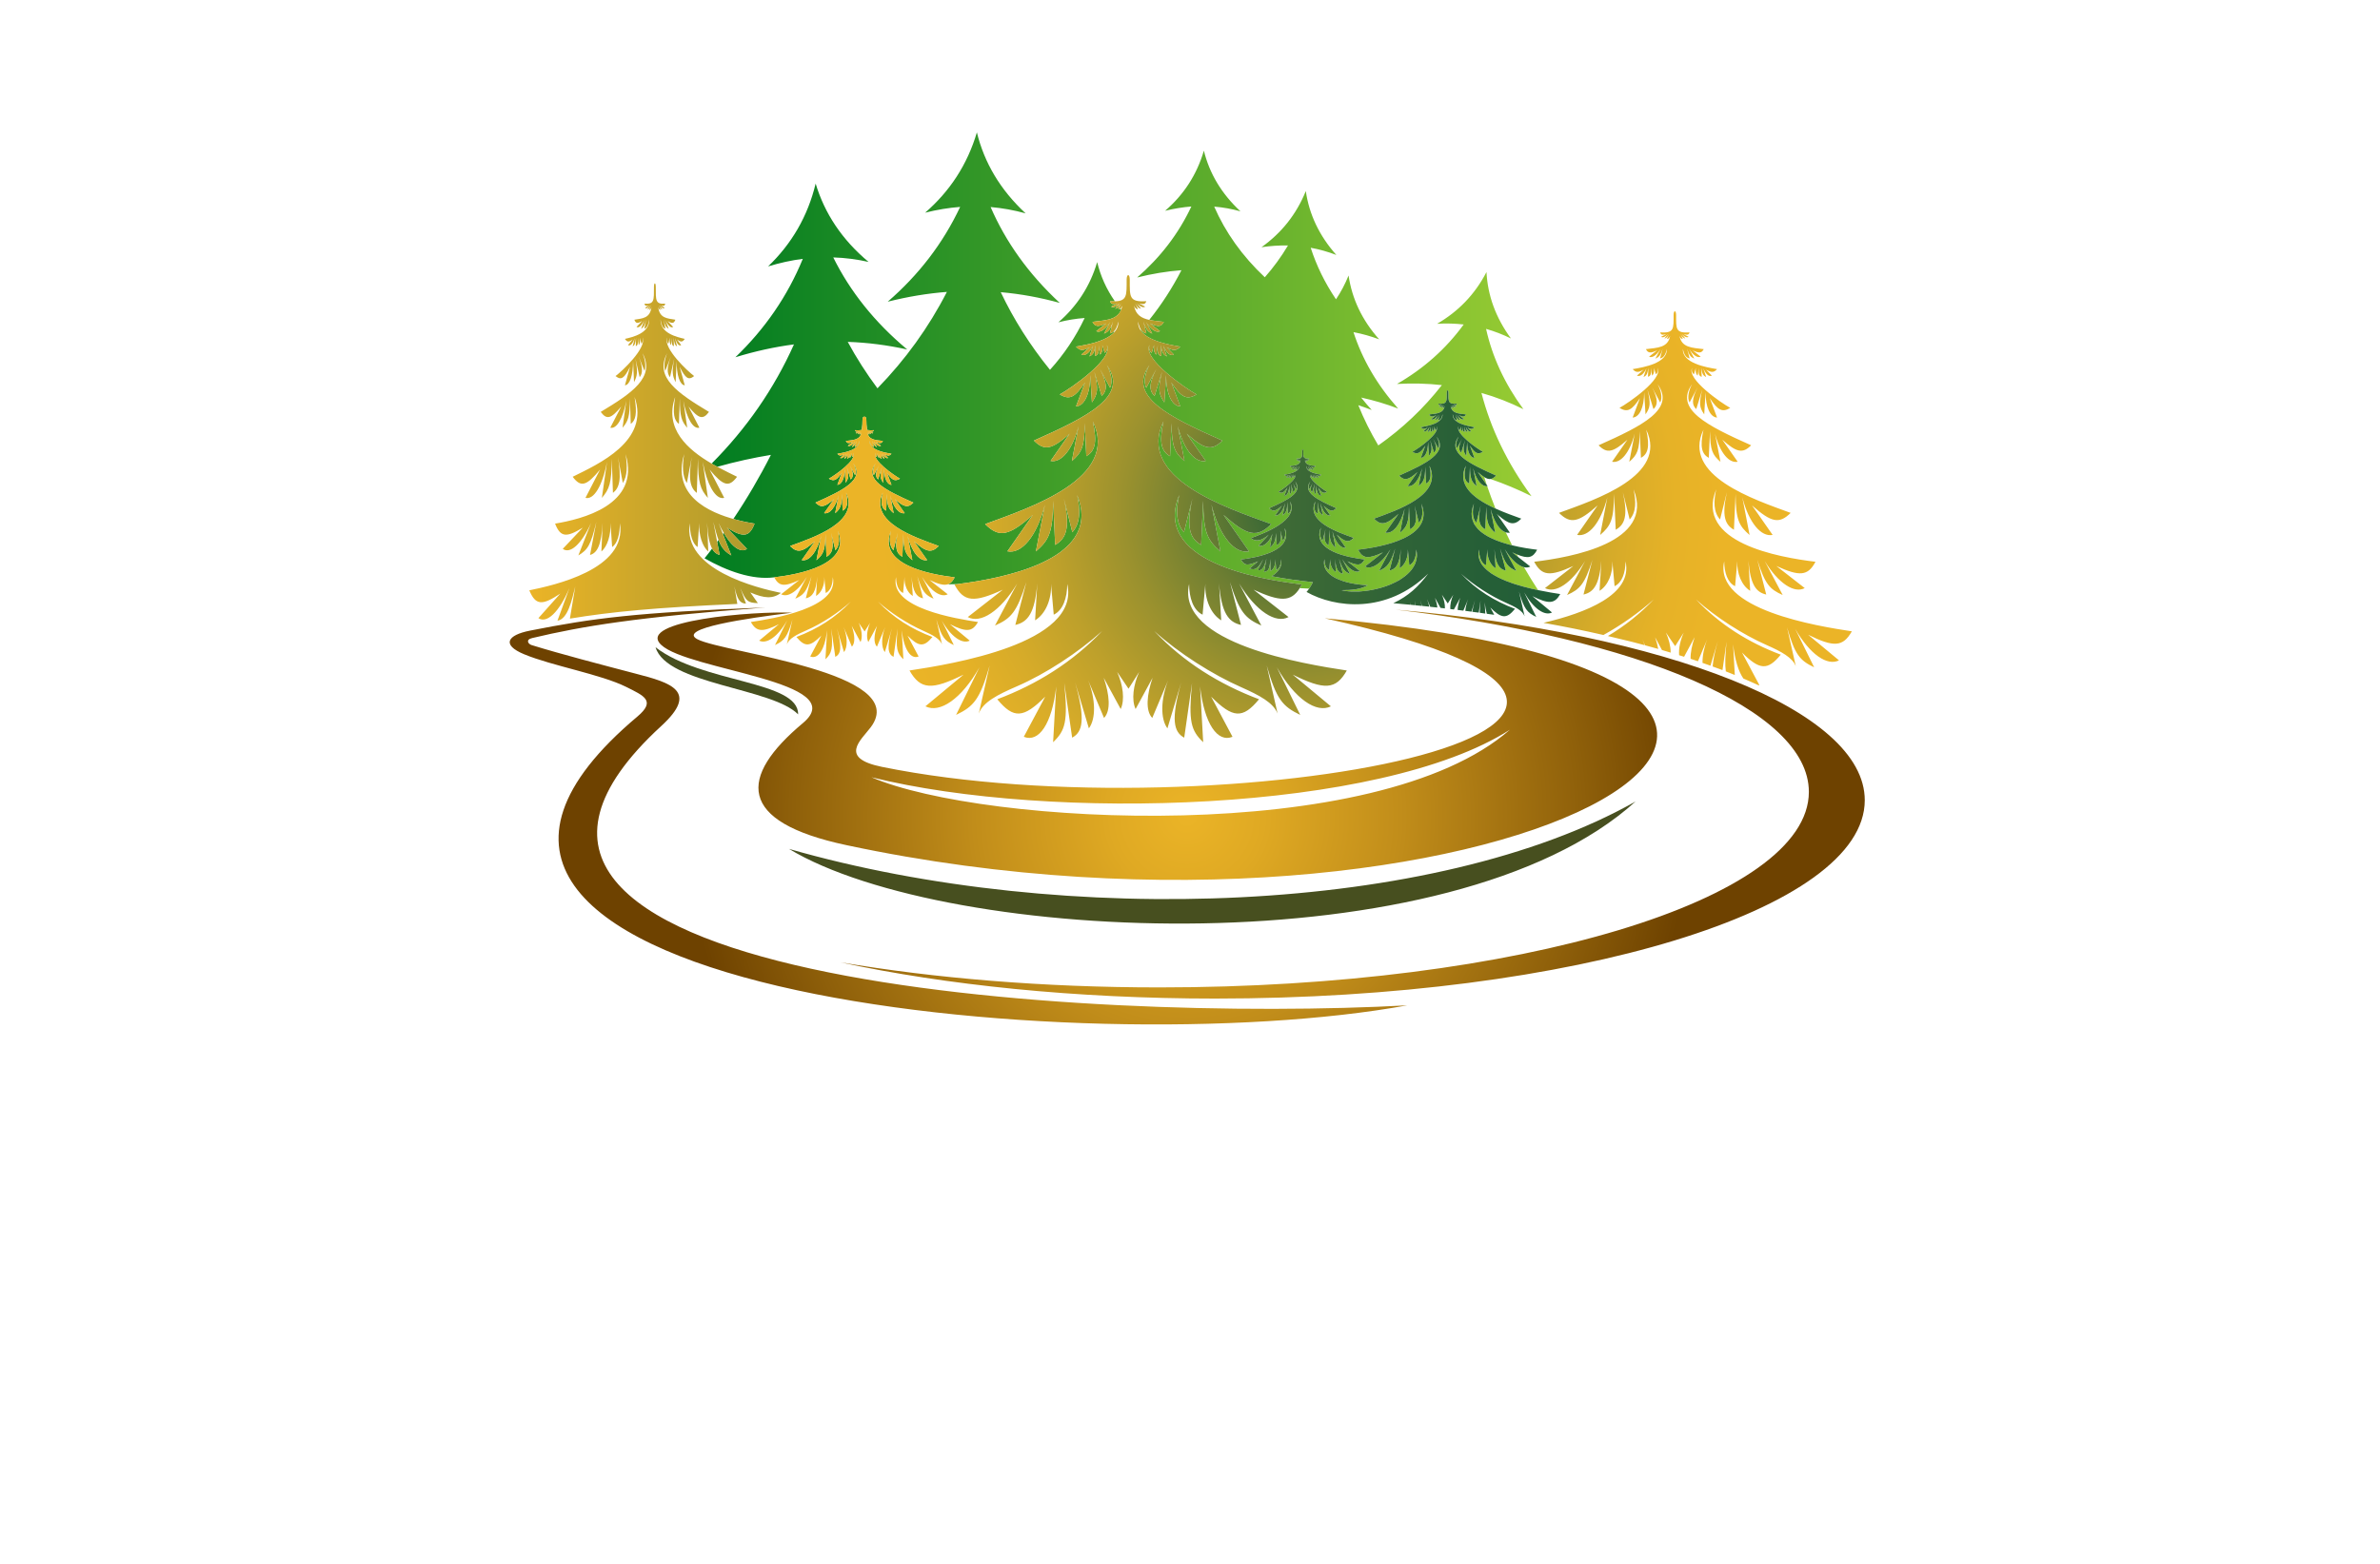 <?xml version="1.0" encoding="utf-8"?>
<!-- Generator: Adobe Illustrator 27.8.1, SVG Export Plug-In . SVG Version: 6.00 Build 0)  -->
<svg version="1.1" xmlns="http://www.w3.org/2000/svg" xmlns:xlink="http://www.w3.org/1999/xlink" x="0px" y="0px"
	 viewBox="0 0 350 230" style="enable-background:new 0 0 350 230;" xml:space="preserve">
<style type="text/css">
	.st0{fill-rule:evenodd;clip-rule:evenodd;fill:#DFDCBB;}
	.st1{fill-rule:evenodd;clip-rule:evenodd;}
	.st2{fill-rule:evenodd;clip-rule:evenodd;fill:#256540;}
	.st3{fill-rule:evenodd;clip-rule:evenodd;fill:#BDFFFA;}
	.st4{fill-rule:evenodd;clip-rule:evenodd;fill:#FFCE00;}
	.st5{fill-rule:evenodd;clip-rule:evenodd;fill:#5B1C00;}
	.st6{fill-rule:evenodd;clip-rule:evenodd;fill:#00423D;}
	.st7{fill-rule:evenodd;clip-rule:evenodd;fill:#D16024;}
	.st8{fill-rule:evenodd;clip-rule:evenodd;fill:#7A300F;}
	.st9{fill-rule:evenodd;clip-rule:evenodd;fill:#A7D4BF;}
	.st10{fill:#8DC63F;}
	.st11{fill:#02913F;}
	.st12{fill:#008713;}
	.st13{fill:#66FF74;}
	.st14{fill:#493D00;}
	.st15{fill:#005505;}
	.st16{fill:#646A07;}
	.st17{fill:#48990E;}
	.st18{fill:#896500;}
	.st19{fill:#9FE2FF;}
	.st20{fill:#754C24;}
	.st21{fill:#FFF30B;}
	.st22{fill:#7ABC50;}
	.st23{fill:#370900;}
	.st24{fill:#C8FF8D;}
	.st25{fill:#377300;}
	.st26{fill:#002F1A;}
	.st27{fill:#C19E00;}
	.st28{fill:#FFCE00;}
	.st29{fill:#583F00;}
	.st30{fill:#5B7200;}
	.st31{fill:#96FF00;}
	.st32{fill-rule:evenodd;clip-rule:evenodd;fill:#22704A;}
	.st33{fill:#A5D065;}
	.st34{fill:#8EC146;}
	.st35{fill-rule:evenodd;clip-rule:evenodd;fill:#604500;}
	.st36{fill-rule:evenodd;clip-rule:evenodd;fill:#03FCB5;}
	.st37{fill-rule:evenodd;clip-rule:evenodd;fill:#B5FF00;}
	.st38{fill:#008F09;}
	.st39{fill:#491C00;}
	.st40{fill:#CAB400;}
	.st41{fill-rule:evenodd;clip-rule:evenodd;fill:#FFBE78;}
	.st42{fill:#351700;}
	.st43{fill-rule:evenodd;clip-rule:evenodd;fill:url(#SVGID_1_);}
	.st44{fill-rule:evenodd;clip-rule:evenodd;fill:url(#SVGID_00000121980316782359421990000014205370540786740131_);}
	.st45{fill-rule:evenodd;clip-rule:evenodd;fill:url(#SVGID_00000155136843830893002820000003310794869359570067_);}
	.st46{fill-rule:evenodd;clip-rule:evenodd;fill:url(#SVGID_00000078033845326638697160000016353078354438303888_);}
	.st47{fill-rule:evenodd;clip-rule:evenodd;fill:url(#SVGID_00000032628102571379263050000009139817102929489042_);}
	.st48{fill:#697822;}
	.st49{fill:#809324;}
	.st50{fill:#474F1F;}
	.st51{fill:#97AF24;}
	.st52{fill:#B0CB1F;}
	.st53{fill-rule:evenodd;clip-rule:evenodd;fill:#474F1F;}
	.st54{fill-rule:evenodd;clip-rule:evenodd;fill:#697822;}
	.st55{fill-rule:evenodd;clip-rule:evenodd;fill:url(#SVGID_00000147938875121802810910000009436903295135425436_);}
	.st56{fill-rule:evenodd;clip-rule:evenodd;fill:url(#SVGID_00000017490312578908158000000013447755700005200288_);}
	.st57{fill-rule:evenodd;clip-rule:evenodd;fill:url(#SVGID_00000101086547429120976910000010645795138446395039_);}
	.st58{fill-rule:evenodd;clip-rule:evenodd;fill:url(#SVGID_00000109724778528463723220000017920240844505145012_);}
	.st59{fill-rule:evenodd;clip-rule:evenodd;fill:url(#SVGID_00000098204605040715330070000012960289306731015842_);}
	.st60{fill-rule:evenodd;clip-rule:evenodd;fill:#55611B;}
	.st61{fill:#FFFFFF;}
	.st62{fill-rule:evenodd;clip-rule:evenodd;fill:#97AF24;}
	.st63{fill-rule:evenodd;clip-rule:evenodd;fill:#FFFFFF;}
	.st64{fill-rule:evenodd;clip-rule:evenodd;fill:#FEFEFE;}
	.st65{fill:#6F992B;}
	.st66{fill:#355F32;}
	.st67{fill:#457630;}
	.st68{fill:#9CA91A;}
	.st69{fill:#264626;}
	.st70{fill:#F6F7F5;}
	.st71{fill:#2A776B;}
	.st72{fill:#24513A;}
	.st73{fill:#ECB426;}
	.st74{fill:#86BA8A;}
	.st75{fill:#63A038;}
	.st76{fill:#2A6933;}
	.st77{fill:#EBB427;}
	.st78{fill:#FDFDFD;}
	.st79{fill:url(#SVGID_00000071520343064670477850000015803823037343888804_);}
	.st80{fill:url(#SVGID_00000165230973497639144500000004073040838981598108_);}
	.st81{fill:url(#SVGID_00000001628364424487863330000013418329786272255631_);}
	.st82{fill:url(#SVGID_00000036230769917102381330000011737735169235422120_);}
	.st83{fill:url(#SVGID_00000115481290329354508350000006622882092537120699_);}
	.st84{fill-rule:evenodd;clip-rule:evenodd;fill:url(#SVGID_00000067201919136903559980000009635804429887398589_);}
	.st85{fill:url(#SVGID_00000023245131489628127670000004326629872933062282_);}
	.st86{fill-rule:evenodd;clip-rule:evenodd;fill:url(#SVGID_00000121258042522733179660000003633483286643310224_);}
	.st87{fill:url(#SVGID_00000154404293191907746570000008759178193871432885_);}
	.st88{fill-rule:evenodd;clip-rule:evenodd;fill:url(#SVGID_00000053520842388322863750000009541455232222348717_);}
	.st89{fill:url(#SVGID_00000157309521377950960100000001867091672324446638_);}
	.st90{fill:url(#SVGID_00000088134821782266584370000008099679865486237366_);}
	.st91{fill-rule:evenodd;clip-rule:evenodd;fill:url(#SVGID_00000050622537805036285590000008841389830803342485_);}
	.st92{fill-rule:evenodd;clip-rule:evenodd;fill:url(#SVGID_00000157309777536036093750000003595315014568008623_);}
	.st93{fill-rule:evenodd;clip-rule:evenodd;fill:url(#SVGID_00000036244846279198272130000012138058554016219520_);}
	.st94{fill-rule:evenodd;clip-rule:evenodd;fill:url(#SVGID_00000070115977810248014420000008643215577429054140_);}
	.st95{fill-rule:evenodd;clip-rule:evenodd;fill:url(#SVGID_00000156564056854056043010000015949529967301661119_);}
	.st96{fill-rule:evenodd;clip-rule:evenodd;fill:url(#SVGID_00000008830367511496357030000005176999185919291827_);}
	.st97{fill:url(#SVGID_00000038380864001727293740000014145287789791088819_);}
	.st98{fill:url(#SVGID_00000126316624778170840240000015000495435887831435_);}
	.st99{fill:url(#SVGID_00000158012639339210477620000009700297607898466492_);}
	.st100{fill:url(#SVGID_00000160873001340958713950000016189157605541292164_);}
	.st101{fill:#ECEFF0;}
	.st102{fill:url(#SVGID_00000176032442986078899030000004949848320888434347_);}
	.st103{fill:url(#SVGID_00000065070049412778278550000003919198867255406994_);}
	.st104{fill:url(#SVGID_00000070812628926054088950000014177978319042202787_);}
	.st105{fill:url(#SVGID_00000005956982705407941520000014358853547679228839_);}
	.st106{fill:#263756;}
	.st107{fill:url(#SVGID_00000114053784339424706640000004579978946312370356_);}
	.st108{fill:url(#SVGID_00000015332247069906441690000013083261036241197455_);}
	.st109{fill:url(#SVGID_00000054951889972679886240000014433299456021343409_);}
	.st110{fill:url(#SVGID_00000009565994317999991240000002966147059082391169_);}
	.st111{fill:url(#SVGID_00000028307245438753757810000015371531810639248571_);}
	.st112{fill-rule:evenodd;clip-rule:evenodd;fill:url(#SVGID_00000042696469082604318470000005905472087268280762_);}
	.st113{fill-rule:evenodd;clip-rule:evenodd;fill:url(#SVGID_00000008118970416365164390000006942937160271046838_);}
	.st114{fill-rule:evenodd;clip-rule:evenodd;fill:url(#SVGID_00000070802805330485199520000009913891767283635596_);}
	.st115{fill-rule:evenodd;clip-rule:evenodd;fill:#000002;}
	.st116{fill-rule:evenodd;clip-rule:evenodd;fill:url(#SVGID_00000001637743573507566920000006427477159440330625_);}
	.st117{fill:url(#SVGID_00000178189359710300971810000009735455437799574663_);}
	.st118{fill:#B0EB81;}
	.st119{fill:url(#SVGID_00000050650207918559260120000009652849447617177022_);}
	.st120{fill:url(#SVGID_00000157302391178160205640000009441645014333187235_);}
	.st121{fill:url(#SVGID_00000111879789883750145570000014421427127920893362_);}
	.st122{fill:#674447;}
	.st123{fill:url(#SVGID_00000176011686696181665510000000747014551242432671_);}
	.st124{fill:url(#SVGID_00000031184558315620148830000013576412483871188647_);}
	.st125{fill:url(#SVGID_00000075134645307703312340000003158358136902701230_);}
	.st126{fill:#75B63B;}
	.st127{fill:#053E22;}
	.st128{fill:#ECF894;}
	.st129{fill:#00FFFF;}
	.st130{fill:url(#SVGID_00000061435865520757985440000006119180807464496825_);}
	.st131{fill:url(#SVGID_00000067926024518371699540000009950811279237513878_);}
	.st132{fill:url(#SVGID_00000142866488145692051540000003849013407642759842_);}
	.st133{fill:url(#SVGID_00000086659860649498885310000002825660239476349873_);}
	.st134{fill:url(#SVGID_00000163760418010109401930000015435423742963090873_);}
	.st135{fill:url(#SVGID_00000000936541713487493080000009177789804612074383_);}
	.st136{fill-rule:evenodd;clip-rule:evenodd;fill:url(#SVGID_00000034781779027961248170000001632067304067034551_);}
	.st137{fill-rule:evenodd;clip-rule:evenodd;fill:url(#SVGID_00000123433471605788532450000015776884338877621436_);}
	.st138{fill-rule:evenodd;clip-rule:evenodd;fill:url(#SVGID_00000113342241264774280510000012454732630578092449_);}
	.st139{fill-rule:evenodd;clip-rule:evenodd;fill:url(#SVGID_00000113312311458271151230000016658941076792521909_);}
	.st140{fill-rule:evenodd;clip-rule:evenodd;fill:url(#SVGID_00000119813028509641387240000011340655293550329998_);}
	.st141{fill-rule:evenodd;clip-rule:evenodd;fill:url(#SVGID_00000164504780213670314240000010265509593596228781_);}
	.st142{fill-rule:evenodd;clip-rule:evenodd;fill:url(#SVGID_00000016782245398458754020000016497967331458452656_);}
	.st143{fill-rule:evenodd;clip-rule:evenodd;fill:url(#SVGID_00000152255873782352082160000008454995204087624605_);}
	.st144{fill-rule:evenodd;clip-rule:evenodd;fill:url(#SVGID_00000125566215422032280560000012141785857034614707_);}
</style>
<g id="Layer_1">
</g>
<g id="Layer_2">
</g>
<g id="Layer_3">
</g>
<g id="Layer_4">
</g>
<g id="Layer_5">
</g>
<g id="Layer_6">
</g>
<g id="Layer_7">
</g>
<g id="Layer_8">
</g>
<g id="Layer_9">
</g>
<g id="Layer_10">
</g>
<g id="Layer_11">
</g>
<g id="Layer_12">
</g>
<g id="Layer_13">
</g>
<g id="Layer_14">
</g>
<g id="Layer_15">
	<g>
		<linearGradient id="SVGID_1_" gradientUnits="userSpaceOnUse" x1="103.609" y1="53.241" x2="226.189" y2="53.241">
			<stop  offset="0" style="stop-color:#007C21"/>
			<stop  offset="1" style="stop-color:#99CC33"/>
		</linearGradient>
		<path class="st43" d="M224.12,83.42C224.12,83.42,224.12,83.42,224.12,83.42l-0.01-0.01c-0.21-0.05-0.44-0.14-0.67-0.28
			c-0.7-0.41-1.45-1.21-2.15-2.35l1.69,3.18c-1.22-0.54-1.65-1-2.38-3.29l0.84,3.25c-0.95-0.22-1.49-0.9-1.67-3.16l0.17,2.81
			c-0.8-0.48-1.27-1.61-1.21-2.78l-0.21,2.35c-0.7-0.34-1.01-1.27-1.02-2.32c-0.05,0.22-0.08,0.44-0.08,0.65
			c0,0.13,0.01,0.25,0.03,0.37c0.01,0.07,0.03,0.15,0.05,0.23c0.01,0.06,0.02,0.13,0.05,0.19c0.06,0.18,0.13,0.35,0.22,0.52
			c0.03,0.06,0.07,0.11,0.1,0.17c0.03,0.03,0.05,0.06,0.07,0.1c0.04,0.06,0.08,0.12,0.13,0.17c0.3,0.37,0.68,0.72,1.13,1.03
			c0.09,0.06,0.18,0.12,0.27,0.18c0.09,0.06,0.19,0.12,0.29,0.18l0.6,0.33c0.23,0.11,0.46,0.22,0.69,0.32
			c0.23,0.1,0.46,0.19,0.7,0.28c0.19,0.08,0.38,0.15,0.56,0.21c0.16,0.05,0.33,0.11,0.5,0.17c0.76,0.24,1.54,0.45,2.29,0.63
			c0.37,0.09,0.73,0.17,1.09,0.24C225.46,85.67,224.77,84.56,224.12,83.42z M223.28,81.94l-0.21-0.4c-0.21-0.09-0.44-0.19-0.68-0.3
			l0.9,0.72L223.28,81.94z M221.44,78.3c-0.06-0.02-0.13-0.05-0.19-0.08c-0.69-0.32-1.34-1.24-1.81-2.61
			c-0.04-0.09-0.06-0.18-0.09-0.28c-0.05-0.17-0.1-0.34-0.15-0.52l0.68,3.54c-1.01-0.87-1.29-1.44-1.31-3.84l-0.15,3.34
			c-0.85-0.47-1.16-1.29-0.67-3.51l-0.64,2.55c-0.62-0.69-0.6-1.72-0.36-2.82c-0.29,0.71-0.38,1.34-0.31,1.91l0.03,0.15
			c0.02,0.13,0.05,0.25,0.09,0.37c0.04,0.13,0.09,0.26,0.15,0.39c0,0.01,0.01,0.02,0.01,0.03c0.07,0.13,0.14,0.25,0.22,0.37
			c0.08,0.12,0.16,0.23,0.25,0.33c0.02,0.03,0.04,0.06,0.07,0.09c0.09,0.1,0.18,0.19,0.28,0.28c0.11,0.11,0.23,0.21,0.36,0.31
			c0.27,0.21,0.57,0.41,0.9,0.59c0.13,0.07,0.27,0.15,0.41,0.21c0.51,0.26,1.07,0.48,1.65,0.67c0.32,0.11,0.64,0.2,0.96,0.29
			c0.18,0.05,0.36,0.1,0.55,0.14C222.05,79.57,221.74,78.94,221.44,78.3z M220.31,75.76c-0.07-0.06-0.13-0.12-0.2-0.18l0.32,0.45
			L220.31,75.76z M218.7,71.5c-0.78,0.1-1.61-0.88-2.06-2.64l0.51,2.64c-0.75-0.65-0.96-1.08-0.98-2.87l-0.11,2.5
			c-0.63-0.36-0.86-0.98-0.5-2.64c-0.34,0.71-0.44,1.36-0.35,1.96c0.01,0.1,0.03,0.19,0.06,0.28c0.01,0.06,0.02,0.12,0.04,0.17
			c0.01,0.03,0.02,0.05,0.03,0.08c0.02,0.08,0.05,0.16,0.09,0.23c0.05,0.13,0.11,0.25,0.18,0.37c0.05,0.09,0.11,0.19,0.18,0.28
			c0.07,0.11,0.15,0.22,0.24,0.32c0.3,0.36,0.66,0.69,1.07,1c0.09,0.07,0.19,0.14,0.29,0.21c0.75,0.53,1.63,1,2.53,1.4
			C219.48,73.7,219.08,72.6,218.7,71.5z M218.27,70.17c-0.27-0.17-0.58-0.41-0.95-0.74l1.32,1.89
			C218.52,70.94,218.39,70.56,218.27,70.17z M219.34,70.42c-0.03,0-0.06,0.01-0.08,0.02c-0.02,0-0.04,0.01-0.06,0.01
			c2.06,0.71,4.07,1.55,6.02,2.52c-3.58-4.88-6-9.95-7.36-15.18c2.13,0.6,4.18,1.4,6.17,2.39c-2.78-3.79-4.58-7.72-5.49-11.81
			c1.26,0.36,2.48,0.83,3.66,1.41c-2.26-3.08-3.42-6.35-3.6-9.77c-1.71,3.31-4.16,5.81-7.26,7.61c1.34-0.08,2.64-0.04,3.91,0.1
			c-2.63,3.61-5.92,6.51-9.81,8.75c2.27-0.13,4.47-0.07,6.6,0.17c-2.68,3.43-5.81,6.38-9.35,8.87c-1.15-1.93-2.13-3.9-2.94-5.92
			c0.66,0.22,1.31,0.46,1.97,0.71c-0.54-0.6-1.06-1.21-1.55-1.83c1.85,0.4,3.66,0.94,5.44,1.62c-3.12-3.51-5.28-7.26-6.57-11.24
			c1.29,0.24,2.55,0.6,3.78,1.06c-2.55-2.86-4-6-4.5-9.39c-0.51,1.26-1.13,2.43-1.85,3.5c-1.64-2.42-2.87-4.95-3.72-7.58
			c1.29,0.23,2.55,0.59,3.77,1.06c-2.54-2.86-4-6.01-4.49-9.4c-1.4,3.46-3.6,6.18-6.52,8.26c1.33-0.2,2.63-0.28,3.9-0.26
			c-1,1.68-2.14,3.24-3.41,4.68c-3.35-3.15-5.8-6.63-7.44-10.39c1.31,0.1,2.59,0.34,3.86,0.69c-2.81-2.61-4.56-5.59-5.38-8.92
			c-1.05,3.57-2.98,6.5-5.7,8.84c1.31-0.32,2.6-0.53,3.86-0.63c-1.9,4.04-4.58,7.5-7.97,10.44c2.2-0.55,4.37-0.91,6.51-1.07
			c-1.34,2.61-2.92,5.05-4.73,7.31c0.43,0.09,0.89,0.15,1.37,0.2c0.25,0.03,0.51,0.06,0.77,0.09c-0.39,0.74-0.82,0.77-2.03,0.22
			l1.47,1.15c-0.24,0.13-0.55,0.1-0.89-0.11c-0.07-0.04-0.14-0.08-0.21-0.14c-0.07-0.05-0.14-0.11-0.21-0.18
			c-0.21-0.2-0.43-0.46-0.64-0.77l-0.01,0.01l0.82,1.55c-0.25-0.11-0.45-0.22-0.61-0.38c-0.04-0.03-0.07-0.07-0.11-0.11
			c-0.02-0.02-0.03-0.05-0.05-0.07c-0.07-0.1-0.13-0.21-0.2-0.34c-0.01-0.02-0.02-0.03-0.02-0.05c-0.04-0.08-0.07-0.17-0.11-0.26
			l-0.01,0.01l-0.04,0.05l0.29,1.12c-0.07-0.02-0.13-0.03-0.19-0.06c-0.07-0.02-0.13-0.05-0.19-0.09c-0.03-0.02-0.06-0.04-0.09-0.06
			c-0.04-0.02-0.08-0.06-0.12-0.1c-0.07-0.07-0.13-0.14-0.2-0.23l-0.07,0.09c0.67,0.98,2.13,1.56,3.54,1.92
			c0.21,0.05,0.42,0.1,0.62,0.15c0.03,0.01,0.07,0.01,0.11,0.02c0.24,0.06,0.48,0.1,0.71,0.15c0.18,0.03,0.36,0.06,0.53,0.09
			c0.12,0.02,0.23,0.04,0.33,0.06c-0.59,0.63-1.01,0.64-2,0.09l1.06,1.09c-0.59,0.23-1.07-0.27-1.57-1.34l0.53,1.6
			c-0.55-0.3-0.71-0.53-0.88-1.68l0.07,1.63c-0.46-0.13-0.64-0.49-0.52-1.61l-0.21,1.39c-0.35-0.26-0.41-0.83-0.34-1.4l-0.34,1.15
			c-0.32-0.19-0.49-0.66-0.32-1.17c-1.11,1.99,5.32,6.41,6.91,7.28c-1.45,0.86-2.21,0.46-3.71-1.76l1.32,3.52
			c-1.22-0.06-2.09-1.82-2.09-4.6l-0.25,4.01c-0.84-1.22-0.98-1.91-0.34-4.52l-1.1,3.58c-0.78-0.75-0.89-1.72,0.26-3.98l-1.48,2.77
			c-0.48-0.92-0.09-2.33,0.47-3.34c-3.31,4.57,2.77,7.57,10.72,11.11c-1.55,1.56-2.64,1.31-5.24-1.01l2.79,4
			c-1.55,0.32-3.21-1.62-4.11-5.11l0.99,5.13c-1.47-1.27-1.86-2.09-1.91-5.57l-0.21,4.85c-1.23-0.69-1.68-1.9-0.97-5.12
			c-4,8.37,9.22,12.69,15.84,15.11c-2.08,2.08-3.53,1.74-7.01-1.35l3.74,5.35c-2.08,0.43-4.31-2.16-5.51-6.84l1.32,6.86
			c-1.96-1.69-2.49-2.79-2.55-7.45l-0.29,6.49c-1.64-0.92-2.24-2.51-1.29-6.81l-1.24,4.95c-1.2-1.34-1.18-3.34-0.7-5.47
			c-3.94,9.66,11.33,12.34,18.04,13.15c-0.1,0.19-0.21,0.38-0.31,0.54c0.46,0.02,0.92,0.05,1.38,0.07c0.08-0.11,0.16-0.24,0.24-0.37
			c0.07-0.12,0.15-0.25,0.21-0.38c0.04-0.07,0.08-0.13,0.11-0.2c-2.21-0.24-3.72-0.44-6.07-0.87c0.99-0.63,1.62-1.45,1.38-2.5
			c0,0.73-0.21,1.37-0.7,1.6l-0.15-1.62c0.05,0.81-0.16,1.43-0.71,1.76v-1.78c-0.13,1.56-0.28,1.77-0.94,1.91l0.36-1.97
			c-0.18,0.57-0.41,1.95-1.28,1.69l0.81-1.61c-0.6,0.96-0.9,1.78-2.03,1.39l1.27-1.07c-1.51,0.69-2.04,0.65-2.53-0.27
			c2.36-0.29,7.68-1.22,6.47-4.56l-0.02,0.01c0.14,0.71,0.12,1.36-0.28,1.81l-0.37-1.47l-0.01,0.01c0.25,1.31,0.02,1.82-0.52,2.12
			l-0.12-1.8c-0.05,1.24-0.27,1.61-0.89,2.15l0.36-2.05c-0.22,0.79-1,1.98-2.03,1.78l1.51-1.65c-1.01,0.9-1.9,1.09-2.66,0.52
			c2-0.73,7.14-2.62,5.8-5.41c0.26,1.14,0.09,1.57-0.34,1.81l-0.08-1.72c-0.01,1.24-0.16,1.53-0.67,1.98l0.34-1.82
			c-0.31,1.24-0.91,1.93-1.46,1.82l1-1.43c-0.93,0.83-1.32,0.92-1.87,0.36c2.83-1.26,5-2.33,3.82-3.95
			c0.19,0.36,0.33,0.86,0.17,1.19l-0.53-0.99c0.41,0.8,0.37,1.15,0.09,1.42l-0.39-1.28c0.23,0.93,0.18,1.17-0.12,1.61l-0.09-1.42
			c0,0.98-0.31,1.61-0.74,1.63l0.46-1.25c-0.53,0.79-0.8,0.93-1.32,0.63c0.57-0.31,2.86-1.89,2.46-2.59c0.06,0.18,0,0.34-0.11,0.41
			l-0.12-0.41c0.02,0.2,0,0.4-0.12,0.5l-0.08-0.5c0.04,0.4-0.02,0.53-0.18,0.57l0.02-0.57c-0.06,0.4-0.11,0.49-0.31,0.59l0.19-0.56
			c-0.18,0.37-0.41,0.55-0.62,0.47l0.44-0.38c-0.35,0.19-0.5,0.19-0.71-0.04c0.73-0.12,2.25-0.39,2.21-1.31
			c-0.09,0.45-0.26,0.58-0.44,0.62l0.16-0.64c-0.14,0.45-0.23,0.54-0.47,0.65l0.33-0.62c-0.25,0.41-0.55,0.6-0.74,0.5l0.53-0.41
			c-0.43,0.19-0.59,0.18-0.73-0.08c0.75-0.09,1.44-0.09,1.57-0.86c-0.06,0.15-0.12,0.2-0.21,0.2l0.15-0.33
			c-0.12,0.23-0.18,0.27-0.32,0.3l0.25-0.31c-0.19,0.21-0.36,0.28-0.46,0.2l0.33-0.17c-0.25,0.06-0.34,0.04-0.38-0.11
			c0.9,0.05,0.86-0.23,0.86-1.13c0-0.32,0.16-0.32,0.16,0c0,0.9-0.03,1.18,0.87,1.13c-0.05,0.15-0.13,0.17-0.39,0.11l0.33,0.17
			c-0.09,0.08-0.27,0.01-0.45-0.2l0.24,0.31c-0.14-0.03-0.2-0.07-0.32-0.3l0.15,0.33c-0.08,0-0.15-0.05-0.21-0.2
			c0.14,0.77,0.83,0.77,1.57,0.86c-0.14,0.26-0.29,0.27-0.72,0.08l0.52,0.41c-0.19,0.1-0.48-0.09-0.74-0.5l0.33,0.62
			c-0.24-0.11-0.32-0.2-0.47-0.65l0.17,0.64c-0.19-0.04-0.35-0.17-0.44-0.62c-0.05,0.92,1.48,1.19,2.21,1.31
			c-0.21,0.23-0.36,0.23-0.71,0.04l0.38,0.38c-0.21,0.08-0.39-0.1-0.56-0.47l0.19,0.56c-0.2-0.1-0.26-0.19-0.32-0.59l0.03,0.58
			c-0.17-0.05-0.23-0.18-0.19-0.58l-0.08,0.5c-0.12-0.1-0.14-0.3-0.12-0.5l-0.12,0.41c-0.11-0.07-0.17-0.23-0.11-0.41
			c-0.39,0.7,1.89,2.28,2.46,2.59c-0.52,0.3-0.79,0.16-1.32-0.63l0.47,1.25c-0.43-0.02-0.74-0.65-0.74-1.63l-0.09,1.42
			c-0.3-0.44-0.35-0.68-0.13-1.61l-0.39,1.28c-0.27-0.27-0.31-0.62,0.1-1.42l-0.53,0.99c-0.17-0.33-0.03-0.83,0.17-1.19
			c-1.18,1.62,0.98,2.69,3.81,3.95c-0.55,0.56-0.94,0.47-1.86-0.36l0.99,1.43c-0.55,0.11-1.14-0.58-1.46-1.82l0.35,1.82
			c-0.52-0.45-0.66-0.74-0.68-1.98l-0.08,1.72c-0.43-0.24-0.59-0.67-0.34-1.81c-1.42,2.97,3.28,4.51,5.64,5.37
			c-0.74,0.74-1.26,0.63-2.5-0.48l1.33,1.91c-0.74,0.15-1.53-0.77-1.96-2.44l0.47,2.45c-0.69-0.61-0.88-1-0.9-2.66l-0.11,2.31
			c-0.58-0.33-0.8-0.89-0.46-2.42l-0.44,1.76c-0.43-0.48-0.42-1.19-0.25-1.95c-1.4,3.44,4.04,4.4,6.42,4.69
			c-0.49,0.92-1.02,0.96-2.52,0.27l1.83,1.43c-0.67,0.36-1.7-0.29-2.59-1.75l1.16,2.19c-0.84-0.37-1.13-0.69-1.64-2.27l0.58,2.24
			c-0.66-0.14-1.03-0.62-1.15-2.18l0.11,1.94c-0.55-0.33-0.87-1.11-0.83-1.92l-0.14,1.62c-0.5-0.23-0.7-0.87-0.71-1.6
			c-0.57,2.49,2.93,3.66,6.38,3.82c-1.07,0.61-2.34,0.74-3.88,0.73c0.16,0.04,0.33,0.07,0.51,0.1c0.1,0.02,0.19,0.03,0.3,0.04
			c0.09,0.01,0.18,0.02,0.28,0.03c0.14,0.01,0.28,0.02,0.43,0.03c0.32,0.01,0.65,0.01,0.99,0c0.09-0.01,0.18-0.01,0.27-0.02
			c0.24-0.02,0.48-0.04,0.73-0.07c0.13-0.01,0.25-0.03,0.37-0.05c0.13-0.01,0.25-0.03,0.38-0.06c0.77-0.14,1.55-0.33,2.29-0.59
			c0.22-0.08,0.43-0.16,0.64-0.24c0.27-0.12,0.53-0.24,0.79-0.37c0.11-0.05,0.22-0.11,0.33-0.17c0.11-0.07,0.21-0.13,0.32-0.19
			c0.1-0.06,0.21-0.13,0.3-0.2c1.13-0.76,1.94-1.73,2.12-2.88c0.04-0.17,0.05-0.34,0.05-0.52c0-0.26-0.03-0.54-0.1-0.82
			c-0.01,1.05-0.31,1.98-1.02,2.32l-0.21-2.35c0.06,1.17-0.41,2.3-1.21,2.78l0.17-2.81c-0.18,2.26-0.72,2.94-1.66,3.16l0.83-3.25
			c-0.73,2.29-1.16,2.75-2.37,3.29l1.68-3.18c-1.3,2.12-2.79,3.06-3.75,2.54l2.65-2.08c-2.18,1.01-2.95,0.95-3.66-0.39
			c3.46-0.42,11.33-1.8,9.3-6.78c0.24,1.1,0.26,2.13-0.36,2.82l-0.64-2.55c0.49,2.22,0.18,3.04-0.66,3.51l-0.16-3.34
			c-0.02,2.4-0.3,2.97-1.31,3.84l0.68-3.54c-0.62,2.41-1.76,3.74-2.83,3.53l1.92-2.76c-1.79,1.6-2.54,1.77-3.61,0.7
			c3.41-1.25,10.22-3.48,8.16-7.79c0.36,1.66,0.13,2.28-0.5,2.64l-0.11-2.5c-0.02,1.79-0.23,2.22-0.98,2.87l0.51-2.64
			c-0.46,1.8-1.32,2.79-2.12,2.63l1.44-2.06c-1.34,1.19-1.9,1.32-2.7,0.52c4.09-1.82,7.23-3.37,5.52-5.73
			c0.29,0.52,0.49,1.25,0.24,1.72l-0.76-1.42c0.59,1.16,0.53,1.66,0.13,2.05l-0.56-1.85c0.33,1.35,0.26,1.7-0.18,2.33l-0.13-2.06
			c0,1.43-0.45,2.33-1.07,2.36l0.67-1.81c-0.77,1.15-1.16,1.35-1.91,0.91c0.83-0.45,4.14-2.72,3.57-3.75c0.08,0.26,0,0.5-0.17,0.6
			l-0.17-0.59c0.03,0.29,0,0.59-0.18,0.72l-0.11-0.71c0.06,0.57-0.03,0.75-0.27,0.82l0.04-0.83c-0.09,0.59-0.17,0.7-0.46,0.86
			l0.28-0.83c-0.26,0.56-0.59,0.81-0.89,0.69l0.63-0.56c-0.51,0.29-0.73,0.28-1.03-0.04c1.06-0.18,3.26-0.57,3.2-1.91
			c-0.13,0.65-0.37,0.85-0.64,0.91l0.24-0.93c-0.21,0.66-0.33,0.78-0.68,0.94l0.48-0.91c-0.37,0.61-0.8,0.88-1.07,0.72l0.76-0.59
			c-0.63,0.29-0.85,0.27-1.05-0.11c1.08-0.13,2.08-0.12,2.27-1.24c-0.09,0.22-0.18,0.28-0.31,0.29l0.23-0.49
			c-0.18,0.34-0.26,0.4-0.47,0.45l0.36-0.45c-0.27,0.29-0.53,0.39-0.66,0.29l0.47-0.25c-0.37,0.09-0.48,0.06-0.56-0.17
			c1.31,0.09,1.26-0.32,1.26-1.62c0-0.47,0.23-0.47,0.23,0c0,1.3-0.05,1.71,1.26,1.62c-0.08,0.23-0.19,0.26-0.56,0.17l0.47,0.25
			c-0.13,0.1-0.39,0-0.66-0.29l0.36,0.45c-0.21-0.05-0.29-0.11-0.47-0.45l0.23,0.49c-0.13-0.01-0.22-0.07-0.3-0.29
			c0.18,1.12,1.18,1.11,2.26,1.24c-0.2,0.38-0.42,0.4-1.05,0.11l0.76,0.59c-0.28,0.16-0.7-0.11-1.07-0.72l0.48,0.91
			c-0.35-0.16-0.47-0.28-0.68-0.94l0.24,0.93c-0.27-0.06-0.51-0.26-0.64-0.91c-0.06,1.34,2.14,1.73,3.2,1.91
			c-0.3,0.32-0.52,0.33-1.03,0.04l0.55,0.56c-0.3,0.12-0.55-0.13-0.81-0.69l0.28,0.83c-0.29-0.16-0.37-0.27-0.46-0.86l0.04,0.83
			c-0.24-0.06-0.33-0.25-0.27-0.82l-0.11,0.71c-0.18-0.13-0.21-0.43-0.18-0.72l-0.17,0.59c-0.17-0.1-0.25-0.34-0.17-0.6
			c-0.57,1.03,2.75,3.3,3.57,3.75c-0.75,0.44-1.14,0.24-1.91-0.91l0.67,1.81c-0.62-0.03-1.07-0.93-1.07-2.36l-0.13,2.06
			c-0.44-0.63-0.51-0.98-0.18-2.33l-0.56,1.85c-0.4-0.39-0.46-0.89,0.13-2.05l-0.76,1.42c-0.25-0.47-0.05-1.2,0.24-1.72
			c-1.7,2.36,1.43,3.91,5.52,5.73c-0.17,0.17-0.33,0.3-0.49,0.39C219.46,70.37,219.4,70.4,219.34,70.42z M164.88,45.52l-0.12-0.14
			c-0.04,0.03-0.08,0.05-0.12,0.07c-0.02,0.01-0.05,0.02-0.07,0.02c-0.03,0.01-0.07,0.01-0.1,0.01l0.13-0.29l-0.05-0.08
			c-0.04,0.04-0.08,0.08-0.12,0.11c-0.08,0.07-0.16,0.11-0.27,0.14c-0.05,0.02-0.1,0.04-0.16,0.05l0.39-0.49l-0.03-0.05
			c-0.13,0.1-0.25,0.18-0.36,0.22c-0.24,0.12-0.45,0.12-0.59,0.01l0.81-0.42l-0.02-0.03c-0.07,0.02-0.14,0.03-0.2,0.04
			c-0.05,0.01-0.09,0.01-0.13,0.01c-0.21,0.03-0.35,0-0.45-0.09c-0.08-0.06-0.13-0.17-0.17-0.31c0.27,0.02,0.51,0.02,0.71,0.02
			c-1.25-1.79-2.11-3.71-2.61-5.77c-1.06,3.58-2.99,6.5-5.7,8.85c1.3-0.33,2.59-0.54,3.86-0.63c-1.33,2.81-3.04,5.35-5.1,7.62
			c-2.94-3.62-5.34-7.43-7.24-11.42c2.94,0.26,5.83,0.79,8.68,1.58c-4.6-4.26-7.95-8.98-10.17-14.1c1.75,0.15,3.46,0.46,5.15,0.93
			c-3.74-3.47-6.08-7.46-7.17-11.91c-1.41,4.77-4,8.68-7.61,11.81c1.74-0.44,3.46-0.72,5.15-0.85c-2.54,5.4-6.12,10.02-10.65,13.94
			c2.95-0.74,5.84-1.22,8.7-1.44c-2.69,5.25-6.11,9.97-10.21,14.18c-1.64-2.2-3.1-4.48-4.37-6.83c2.95,0.1,5.86,0.48,8.75,1.12
			c-4.81-4.01-8.4-8.54-10.88-13.54c1.75,0.05,3.48,0.28,5.19,0.66c-3.92-3.28-6.46-7.14-7.78-11.52
			c-1.17,4.84-3.54,8.87-6.99,12.18c1.72-0.52,3.42-0.9,5.1-1.11c-2.26,5.52-5.59,10.32-9.91,14.47c2.9-0.89,5.77-1.52,8.61-1.89
			c-2.94,6.57-7.01,12.4-12.11,17.53c0.28,0.16,0.56,0.32,0.84,0.47c2.64-0.74,5.27-1.32,7.88-1.75c-1.65,3.26-3.5,6.41-5.52,9.42
			c0.14,0.04,0.28,0.08,0.43,0.12c1.01,0.27,1.94,0.45,2.69,0.57c-0.47,1.21-0.97,1.72-1.83,1.6c-0.16-0.02-0.33-0.06-0.51-0.12
			c-0.21-0.07-0.45-0.17-0.71-0.31c-0.29-0.15-0.61-0.33-0.97-0.55l-0.01,0.02l2.91,3.07c-0.25,0.18-0.53,0.25-0.84,0.19
			c-0.07-0.01-0.14-0.03-0.2-0.05c-0.73-0.23-1.57-1.08-2.38-2.49l-0.12,0.16l1.24,3.16c-0.34-0.2-0.62-0.4-0.87-0.63
			c-0.08-0.07-0.15-0.15-0.22-0.24c-0.23-0.25-0.43-0.56-0.61-0.97c-0.06-0.13-0.12-0.27-0.18-0.43l-0.2,0.27l0.36,1.93
			c-0.17-0.05-0.33-0.12-0.48-0.22c-0.05-0.03-0.09-0.06-0.13-0.1c-0.19-0.14-0.35-0.35-0.5-0.62c-0.41,0.55-0.68,0.9-1.11,1.43
			c3.3,1.88,7.04,3.22,10.24,2.8c3.49-0.42,11.42-1.81,9.38-6.83c0.24,1.11,0.26,2.15-0.37,2.85l-0.64-2.58
			c0.49,2.24,0.17,3.06-0.68,3.54l-0.15-3.37c-0.03,2.42-0.3,2.99-1.32,3.87l0.69-3.56c-0.63,2.42-1.78,3.77-2.86,3.55l1.94-2.78
			c-1.81,1.61-2.57,1.78-3.65,0.7c3.44-1.26,10.31-3.5,8.23-7.85c0.37,1.67,0.13,2.3-0.5,2.66l-0.11-2.52
			c-0.02,1.81-0.23,2.24-0.99,2.89l0.51-2.66c-0.46,1.82-1.33,2.82-2.14,2.65l1.46-2.07c-1.36,1.2-1.92,1.33-2.73,0.52
			c4.13-1.84,7.29-3.4,5.57-5.77c0.29,0.52,0.49,1.26,0.25,1.73l-0.77-1.44c0.59,1.18,0.54,1.68,0.13,2.07l-0.57-1.85
			c0.34,1.35,0.26,1.7-0.18,2.34l-0.13-2.03c0,1.41-0.46,2.31-1.08,2.34l0.68-1.83c-0.77,1.16-1.17,1.36-1.93,0.92
			c0.84-0.46,4.17-2.75,3.6-3.79c0.08,0.27,0,0.51-0.17,0.61l-0.17-0.6c0.03,0.3,0,0.59-0.18,0.73l-0.11-0.72
			c0.06,0.58-0.03,0.76-0.27,0.83l0.03-0.84c-0.08,0.59-0.16,0.72-0.45,0.87l0.27-0.83c-0.26,0.55-0.59,0.81-0.89,0.69l0.63-0.56
			c-0.52,0.28-0.73,0.28-1.04-0.05c1.07-0.18,3.29-0.57,3.23-1.92c-0.14,0.66-0.37,0.86-0.65,0.92l0.25-0.94
			c-0.21,0.66-0.34,0.79-0.69,0.95l0.49-0.92c-0.38,0.61-0.81,0.88-1.09,0.73l0.77-0.6c-0.63,0.29-0.85,0.28-1.06-0.11
			c1.09-0.13,2.1-0.13,2.29-1.25c-0.08,0.22-0.18,0.28-0.31,0.29l0.23-0.49c-0.18,0.34-0.26,0.4-0.47,0.45l0.36-0.45
			c-0.27,0.29-0.53,0.4-0.66,0.29l0.47-0.25c-0.37,0.1-0.49,0.06-0.56-0.17c0.25,0.02,0.65,0.03,0.99-0.04
			c0.08-0.52,0.11-1.06,0.11-1.6c0-0.47,0.56-0.47,0.56,0c0,0.54,0.04,1.08,0.11,1.6c0.34,0.07,0.74,0.06,0.99,0.04
			c-0.07,0.23-0.19,0.27-0.56,0.17l0.48,0.25c-0.14,0.11-0.4,0-0.67-0.29l0.36,0.45c-0.21-0.05-0.29-0.11-0.47-0.45l0.23,0.49
			c-0.13-0.01-0.22-0.07-0.31-0.29c0.19,1.12,1.2,1.12,2.28,1.25c-0.2,0.39-0.42,0.4-1.05,0.11l0.77,0.6
			c-0.28,0.15-0.71-0.12-1.09-0.73l0.49,0.92c-0.35-0.16-0.48-0.29-0.69-0.95l0.24,0.94c-0.27-0.06-0.5-0.26-0.64-0.92
			c-0.06,1.35,2.16,1.74,3.23,1.92c-0.31,0.33-0.52,0.33-1.04,0.05l0.55,0.56c-0.3,0.12-0.55-0.14-0.81-0.69l0.27,0.83
			c-0.29-0.15-0.37-0.28-0.45-0.87l0.03,0.85c-0.24-0.07-0.33-0.26-0.27-0.84l-0.11,0.72c-0.18-0.14-0.21-0.43-0.18-0.73l-0.17,0.6
			c-0.17-0.1-0.25-0.34-0.17-0.61c-0.57,1.04,2.77,3.33,3.6,3.79c-0.76,0.44-1.16,0.24-1.93-0.92l0.68,1.83
			c-0.63-0.03-1.08-0.95-1.08-2.39L129.89,71c-0.44-0.64-0.52-0.99-0.18-2.34l-0.57,1.85c-0.41-0.39-0.46-0.89,0.13-2.07l-0.77,1.44
			c-0.24-0.47-0.04-1.21,0.25-1.73c-1.72,2.37,1.44,3.93,5.57,5.77c-0.81,0.81-1.37,0.68-2.72-0.52l1.45,2.07
			c-0.81,0.17-1.68-0.83-2.14-2.65l0.51,2.66c-0.76-0.65-0.97-1.08-0.99-2.89l-0.11,2.52c-0.64-0.36-0.87-0.99-0.5-2.66
			c-2.08,4.35,4.79,6.59,8.23,7.85c-1.08,1.08-1.84,0.91-3.65-0.7l1.95,2.78c-1.09,0.22-2.24-1.13-2.87-3.55l0.69,3.56
			c-1.02-0.88-1.29-1.45-1.32-3.87l-0.15,3.37c-0.85-0.48-1.17-1.3-0.67-3.54l-0.65,2.58c-0.62-0.7-0.61-1.74-0.36-2.85
			c-2.05,5.02,5.88,6.41,9.37,6.83c-0.03,0.06-0.07,0.13-0.1,0.18l-0.01,0.03l-0.02,0.02c-0.03,0.05-0.06,0.1-0.09,0.14l-0.01,0.02
			l-0.01,0.01c-0.04,0.05-0.07,0.1-0.11,0.15l-0.01,0.02l-0.02,0.01L140,85.51l-0.02,0.02c-0.03,0.03-0.05,0.06-0.08,0.08v0.01
			l-0.01,0.01l-0.02,0.01v0.01l-0.02,0.01l-0.01,0.01l-0.02,0.01v0.01l-0.02,0.01c-0.02,0.02-0.05,0.04-0.08,0.06l-0.01,0.02
			l-0.02,0.01l-0.02,0.01l-0.01,0.01h-0.01l-0.02,0.02h-0.01c-0.02,0.01-0.04,0.02-0.06,0.03l-0.01,0.01l-0.02,0.01l-0.02,0.01
			h-0.02c0,0-0.01,0.01-0.02,0.01l-0.04,0.02l-0.02,0.01l-0.03,0.01l1.38-0.03c0.48-0.06,1-0.13,1.55-0.21
			c0.41-0.06,0.83-0.13,1.27-0.2c1.55-0.26,3.26-0.6,4.96-1.07c0.25-0.06,0.5-0.13,0.74-0.21c0.25-0.07,0.51-0.15,0.76-0.23
			c0.24-0.07,0.47-0.15,0.71-0.23c0.15-0.05,0.3-0.1,0.45-0.16c0.2-0.07,0.41-0.15,0.61-0.23c0.54-0.2,1.06-0.43,1.56-0.67
			c0.23-0.11,0.46-0.22,0.68-0.34c0.21-0.11,0.41-0.22,0.61-0.33c0.45-0.26,0.88-0.54,1.28-0.83c0.17-0.13,0.33-0.26,0.49-0.4
			c0.24-0.18,0.46-0.39,0.67-0.6c0.14-0.14,0.28-0.28,0.4-0.43c0.4-0.46,0.73-0.96,0.99-1.5c0.09-0.19,0.17-0.38,0.24-0.58
			c0.04-0.11,0.07-0.22,0.1-0.33c0.03-0.1,0.06-0.2,0.08-0.31c0.02-0.08,0.04-0.16,0.05-0.25c0.06-0.33,0.09-0.67,0.09-1.02
			c0-0.91-0.2-1.89-0.64-2.97c0.47,2.13,0.5,4.13-0.71,5.47l-1.24-4.95c0.96,4.3,0.35,5.89-1.29,6.81l-0.29-6.49
			c-0.06,4.66-0.59,5.76-2.54,7.45l1.32-6.86c-1.21,4.68-3.43,7.27-5.51,6.84l3.74-5.35c-3.49,3.09-4.94,3.43-7.02,1.35
			c6.62-2.42,19.84-6.74,15.84-15.11c0.71,3.22,0.26,4.43-0.96,5.12l-0.22-4.85c-0.04,3.48-0.44,4.3-1.9,5.57l0.98-5.13
			c-0.89,3.49-2.56,5.43-4.11,5.11l2.79-4c-2.6,2.32-3.69,2.57-5.24,1.01c7.95-3.54,14.03-6.54,10.72-11.11
			c0.56,1.01,0.95,2.42,0.47,3.34l-1.48-2.77c1.15,2.26,1.04,3.23,0.26,3.98l-1.09-3.58c0.64,2.61,0.5,3.3-0.35,4.52l-0.25-4.01
			c0,2.78-0.87,4.54-2.09,4.6l1.32-3.52c-1.5,2.22-2.26,2.62-3.71,1.76c1.59-0.87,8.02-5.29,6.92-7.28c0.16,0.51,0,0.98-0.32,1.17
			l-0.34-1.15c0.06,0.57,0,1.14-0.34,1.4l-0.22-1.39c0.12,1.12-0.06,1.47-0.52,1.59l0.07-1.61c-0.17,1.15-0.32,1.38-0.88,1.68
			l0.53-1.6c-0.5,1.07-1.13,1.57-1.73,1.34l1.23-1.09c-1,0.55-1.41,0.54-2.01-0.09c0.45-0.08,1-0.17,1.58-0.3
			c0.25-0.05,0.51-0.11,0.77-0.18c0.33-0.08,0.66-0.18,0.98-0.3c0.14-0.05,0.26-0.09,0.39-0.14l0.36-0.15
			c0.37-0.16,0.72-0.36,1.02-0.58c0.2-0.14,0.38-0.3,0.53-0.47l-0.07-0.12c-0.03,0.03-0.06,0.06-0.09,0.08
			c-0.04,0.03-0.07,0.05-0.11,0.07c-0.12,0.07-0.25,0.12-0.38,0.15l0.25-0.97l-0.05-0.09c-0.21,0.49-0.41,0.73-0.71,0.91
			c-0.1,0.07-0.22,0.12-0.35,0.18l0.83-1.57l-0.01-0.01c-0.69,1.04-1.46,1.49-1.96,1.22l1.47-1.15c-1.21,0.55-1.64,0.52-2.03-0.22
			c1.09-0.14,2.15-0.2,2.95-0.54c0.06-0.02,0.12-0.05,0.18-0.08c0.09-0.04,0.17-0.09,0.26-0.15l0.24-0.18
			c0.23-0.19,0.42-0.44,0.55-0.76c0.02-0.03,0.04-0.07,0.05-0.1L164.88,45.52z"/>
		<path class="st53" d="M116.03,124.85c40.58,11.65,95.1,9.65,124.5-6.98C213.51,142.33,139.36,138.9,116.03,124.85z M117.37,105.06
			c0.09-4.96-14.1-4.57-20.96-9.86C98.03,100.68,113.53,101.14,117.37,105.06z"/>
		
			<radialGradient id="SVGID_00000016760010934026719290000017310478930468418999_" cx="174.591" cy="120.006" r="73.715" gradientUnits="userSpaceOnUse">
			<stop  offset="0" style="stop-color:#EBB427"/>
			<stop  offset="0.153" style="stop-color:#DFA923"/>
			<stop  offset="0.426" style="stop-color:#C18D1A"/>
			<stop  offset="0.785" style="stop-color:#8F600A"/>
			<stop  offset="1" style="stop-color:#6E4200"/>
		</radialGradient>
		<path style="fill-rule:evenodd;clip-rule:evenodd;fill:url(#SVGID_00000016760010934026719290000017310478930468418999_);" d="
			M97.25,106.77c5.58-5.12,1.43-6.35-3.75-7.69c-5.14-1.35-11-2.87-15.33-4.21c-0.48-0.15-0.93-0.79,0.09-1.03
			c7.42-1.76,15.3-3.07,34.31-4.5c-19.1,0.74-25.33,1.57-34.64,3.41c-3.31,0.65-4.22,2.07-0.86,3.47c4.15,1.72,11.26,2.94,15.01,4.8
			c2.61,1.31,4.42,2.03,1.66,4.36c-48.01,40.37,65.52,51.18,113.2,42.48C160.66,150.39,55.98,144.65,97.25,106.77z M205.22,89.66
			c35.58,4.18,60.79,14.61,60.79,26.8c0,15.88-42.77,28.76-95.53,28.76c-17.06,0-33.07-1.35-46.93-3.7
			c15.58,3.36,34.6,5.34,55.15,5.34c52.76,0,95.53-13.06,95.53-29.17C274.23,104.39,245.08,93.17,205.22,89.66z M194.82,90.93
			c71.01,15.8-16.19,31.83-65.14,21.85c-6.37-1.3-3.08-3.9-1.63-5.82c6.11-8.14-21.54-10.9-25.48-12.94
			c-3.05-1.59,7.28-3.1,13.92-3.91c-5.54-0.26-23.03,1.16-19.26,4.73c4,3.79,28.17,5.38,20.85,11.5c-9.44,7.9-9.79,14.52,6.41,17.96
			C217.9,144.19,299.11,100.25,194.82,90.93z M128.15,114.31c26.27,6.53,74.9,5.18,93.89-6.99
			C202.49,124.5,144.68,121.4,128.15,114.31z"/>
		
			<linearGradient id="SVGID_00000097496576106824099580000017400884227535908225_" gradientUnits="userSpaceOnUse" x1="77.839" y1="66.485" x2="229.449" y2="66.485">
			<stop  offset="0" style="stop-color:#EBB427"/>
			<stop  offset="0.115" style="stop-color:#CAA62A"/>
			<stop  offset="0.346" style="stop-color:#8E8C2F"/>
			<stop  offset="0.559" style="stop-color:#5F7833"/>
			<stop  offset="0.745" style="stop-color:#3C6936"/>
			<stop  offset="0.899" style="stop-color:#286037"/>
			<stop  offset="1" style="stop-color:#205D38"/>
		</linearGradient>
		<path style="fill-rule:evenodd;clip-rule:evenodd;fill:url(#SVGID_00000097496576106824099580000017400884227535908225_);" d="
			M114.85,87.2c-3.51-0.72-14.55-3.44-13.4-10.25c0.01,1.59,0.35,2.99,1.14,3.5l0.23-3.54c-0.07,1.77,0.46,3.47,1.34,4.19
			l-0.18-4.24c0.11,1.94,0.36,3.11,0.74,3.82c0.15,0.27,0.31,0.48,0.5,0.62c0.04,0.04,0.08,0.07,0.13,0.1
			c0.15,0.1,0.31,0.17,0.48,0.22l-0.93-4.88c0.28,1.18,0.52,2.03,0.77,2.68c0.06,0.16,0.12,0.3,0.18,0.43
			c0.18,0.41,0.38,0.72,0.61,0.97c0.07,0.09,0.14,0.17,0.22,0.24c0.25,0.23,0.53,0.43,0.87,0.63l-1.24-3.16l-0.64-1.63
			c0.25,0.54,0.5,1.04,0.76,1.47c0.81,1.41,1.65,2.26,2.38,2.49c0.07,0.03,0.14,0.04,0.2,0.05c0.31,0.06,0.59-0.01,0.84-0.19
			l-2.91-3.07l-0.05-0.05c0.02,0.01,0.04,0.03,0.06,0.03c0.36,0.23,0.68,0.41,0.97,0.55c0.26,0.14,0.5,0.24,0.71,0.31
			c0.18,0.06,0.35,0.1,0.51,0.12c0.86,0.12,1.36-0.39,1.83-1.6c-0.75-0.12-1.68-0.3-2.69-0.57c-4.15-1.08-9.49-3.6-7.67-9.65
			c-0.27,1.66-0.29,3.21,0.4,4.25l0.72-3.84c-0.55,3.34-0.2,4.57,0.74,5.29l0.17-5.04c0.03,3.62,0.33,4.47,1.46,5.78l-0.76-5.32
			c0.09,0.45,0.18,0.88,0.28,1.28c0.73,2.81,1.84,4.31,2.88,4.03l-2.15-4.16c2.01,2.41,2.84,2.67,4.04,1.06
			c-0.83-0.41-1.85-0.9-2.9-1.47c-0.28-0.15-0.56-0.31-0.84-0.47c-3.51-2.05-7.02-5.11-5.36-9.8c-0.41,2.5-0.15,3.44,0.55,3.97
			l0.13-3.76c0.02,2.71,0.25,3.34,1.09,4.32l-0.57-3.98c0.52,2.71,1.47,4.21,2.36,3.97l-1.6-3.11c1.49,1.8,2.12,1.99,3.01,0.79
			c-4.57-2.75-8.06-5.08-6.15-8.63c-0.33,0.79-0.55,1.88-0.28,2.59l0.85-2.15c-0.66,1.76-0.59,2.51-0.15,3.09l0.63-2.77
			c-0.37,2.02-0.28,2.55,0.2,3.5l0.14-3.11c0,2.15,0.5,3.52,1.2,3.57l-0.75-2.73c0.86,1.72,1.3,2.03,2.13,1.37
			c-0.92-0.68-4.61-4.11-3.97-5.66c-0.1,0.4,0,0.76,0.18,0.91l0.19-0.89c-0.04,0.44,0,0.88,0.2,1.08l0.12-1.07
			c-0.06,0.86,0.04,1.15,0.3,1.24l-0.03-1.26c0.09,0.89,0.18,1.07,0.5,1.3l-0.31-1.24c0.29,0.83,0.57,1.22,0.91,1.04l-0.62-0.84
			c0.58,0.42,0.81,0.42,1.15-0.08c-1.18-0.27-3.63-0.84-3.56-2.86c0.14,0.97,0.4,1.27,0.71,1.36l-0.27-1.4
			c0.23,0.99,0.37,1.19,0.76,1.42l-0.54-1.37c0.41,0.91,0.89,1.31,1.19,1.09l-0.84-0.89c0.7,0.43,0.94,0.41,1.17-0.17
			c-1.2-0.2-2.32-0.19-2.53-1.87c0.1,0.33,0.2,0.42,0.34,0.43l-0.25-0.73c0.2,0.51,0.29,0.6,0.52,0.67L97,44.85
			c0.3,0.44,0.59,0.59,0.74,0.43l-0.53-0.37c0.41,0.14,0.54,0.09,0.62-0.25c-1.46,0.12-1.39-0.5-1.39-2.46c0-0.7-0.27-0.7-0.27,0
			c0,1.96,0.07,2.58-1.4,2.46c0.09,0.34,0.22,0.39,0.63,0.25l-0.53,0.37c0.15,0.16,0.44,0.01,0.73-0.43l-0.39,0.67
			c0.23-0.07,0.31-0.16,0.52-0.67l-0.25,0.73c0.14-0.01,0.24-0.1,0.33-0.44c-0.21,1.69-1.32,1.68-2.52,1.88
			c0.22,0.58,0.47,0.6,1.17,0.17l-0.85,0.89c0.31,0.22,0.78-0.18,1.2-1.09l-0.54,1.37c0.39-0.23,0.52-0.43,0.76-1.42l-0.27,1.4
			c0.3-0.09,0.56-0.39,0.71-1.36c0.07,2.02-2.38,2.59-3.57,2.86c0.34,0.5,0.58,0.5,1.15,0.08l-0.7,0.84
			c0.34,0.18,0.7-0.21,0.99-1.04l-0.3,1.24c0.32-0.23,0.4-0.41,0.5-1.3l-0.04,1.25c0.27-0.09,0.37-0.37,0.3-1.23l0.13,1.07
			c0.19-0.2,0.23-0.64,0.19-1.08l0.2,0.89c0.18-0.15,0.27-0.51,0.18-0.91c0.63,1.55-3.06,4.98-3.98,5.66
			c0.84,0.66,1.28,0.35,2.14-1.37l-0.76,2.73c0.7-0.05,1.2-1.42,1.2-3.57l0.14,3.11c0.49-0.95,0.57-1.48,0.2-3.5l0.63,2.77
			c0.45-0.58,0.51-1.33-0.15-3.09l0.85,2.15c0.28-0.71,0.05-1.8-0.27-2.59c1.9,3.55-1.59,5.88-6.16,8.63
			c0.9,1.2,1.52,1.01,3.02-0.79l-1.61,3.11c0.89,0.24,1.85-1.26,2.36-3.97l-0.56,3.98c0.84-0.98,1.07-1.61,1.09-4.32l0.12,3.76
			c0.71-0.53,0.97-1.47,0.56-3.97c2.3,6.49-5.3,9.85-9.1,11.74c1.2,1.61,2.03,1.35,4.03-1.06l-2.15,4.16
			c1.2,0.32,2.48-1.68,3.17-5.31l-0.76,5.32c1.12-1.31,1.43-2.16,1.46-5.78l0.17,5.04c0.94-0.72,1.29-1.95,0.74-5.29l0.71,3.84
			c0.69-1.04,0.68-2.59,0.41-4.25c2.26,7.51-6.52,9.58-10.37,10.22c0.79,2.01,1.65,2.09,4.08,0.59l-2.95,3.12
			c1.07,0.79,2.72-0.63,4.17-3.82l-1.88,4.79c1.36-0.81,1.84-1.5,2.65-4.95l-0.93,4.88c1.05-0.31,1.66-1.35,1.86-4.76l-0.19,4.24
			c0.89-0.72,1.41-2.42,1.34-4.19l0.24,3.54c0.79-0.51,1.13-1.91,1.14-3.5c1.14,6.81-9.82,9.15-13.32,9.87
			c0.93,2.22,1.88,2.27,4.56,0.48l-3.22,3.61c1.21,0.83,3.03-0.82,4.57-4.45l-1.77,4.83c1.52-0.23,2.12-3.01,2.62-5.04l-0.79,4.73
			c6.14-1.01,12.5-1.62,24.62-2.16L108,86.25c0.39,1.79,0.76,2.51,1.7,2.52l-0.84-2.31c0.85,2.01,1.14,2.2,2.59,2.24l-1.11-1.57
			C112.45,88.04,113.65,88.08,114.85,87.2z M229.45,87.37c-0.77-0.12-1.94-0.3-3.26-0.58c-0.35-0.07-0.72-0.15-1.09-0.24
			c-0.75-0.18-1.53-0.39-2.29-0.63c-0.17-0.06-0.33-0.11-0.5-0.17c-0.18-0.06-0.37-0.13-0.56-0.21c-0.24-0.08-0.47-0.18-0.7-0.28
			c-0.23-0.1-0.46-0.21-0.69-0.32c-0.21-0.11-0.41-0.22-0.6-0.33c-0.1-0.06-0.2-0.12-0.29-0.18c-0.1-0.05-0.18-0.11-0.27-0.18
			c-0.45-0.31-0.83-0.66-1.13-1.03c-0.05-0.06-0.09-0.11-0.13-0.17c-0.02-0.04-0.04-0.07-0.07-0.1c-0.03-0.06-0.07-0.11-0.1-0.17
			c-0.09-0.17-0.16-0.34-0.22-0.52c-0.03-0.06-0.04-0.12-0.05-0.19c-0.02-0.08-0.04-0.16-0.05-0.23c-0.02-0.12-0.03-0.24-0.03-0.37
			c0-0.21,0.03-0.43,0.08-0.65c0.01,1.05,0.32,1.98,1.02,2.32l0.21-2.35c-0.06,1.17,0.41,2.3,1.21,2.78l-0.17-2.81
			c0.18,2.26,0.72,2.94,1.67,3.16l-0.84-3.25c0.73,2.29,1.16,2.75,2.38,3.29l-1.69-3.18c0.7,1.14,1.45,1.94,2.15,2.35
			c0.23,0.14,0.46,0.24,0.67,0.29c0.01,0,0.01,0,0.01,0c0.34,0.08,0.65,0.05,0.92-0.1l-1.76-1.38l-0.89-0.7
			c0.24,0.11,0.47,0.21,0.68,0.3c1.67,0.68,2.35,0.5,2.98-0.69c-0.98-0.12-2.32-0.31-3.68-0.65c-0.19-0.04-0.37-0.09-0.55-0.14
			c-0.32-0.09-0.64-0.18-0.96-0.29c-0.58-0.19-1.14-0.41-1.65-0.67c-0.14-0.06-0.28-0.13-0.41-0.21c-0.33-0.18-0.63-0.38-0.9-0.59
			c-0.13-0.09-0.25-0.2-0.36-0.31c-0.1-0.08-0.19-0.18-0.28-0.28c-0.03-0.03-0.05-0.06-0.07-0.09c-0.1-0.11-0.18-0.22-0.25-0.33
			c-0.09-0.12-0.16-0.24-0.22-0.37c0-0.01-0.01-0.02-0.01-0.03c-0.06-0.12-0.11-0.25-0.15-0.39c-0.04-0.12-0.07-0.24-0.09-0.37
			l-0.03-0.15c-0.07-0.57,0.02-1.2,0.31-1.91c-0.24,1.1-0.26,2.13,0.36,2.82l0.64-2.55c-0.49,2.22-0.18,3.04,0.67,3.51l0.15-3.34
			c0.02,2.4,0.3,2.97,1.31,3.84l-0.68-3.54c0.05,0.18,0.1,0.35,0.15,0.52c0.03,0.09,0.06,0.19,0.09,0.28
			c0.47,1.37,1.12,2.29,1.81,2.61c0.07,0.03,0.13,0.06,0.19,0.08c0.2,0.06,0.4,0.08,0.6,0.04l-1.61-2.31l-0.32-0.45
			c0.07,0.06,0.13,0.12,0.2,0.18c1.65,1.43,2.38,1.55,3.41,0.52c-1.06-0.39-2.45-0.87-3.8-1.49c-0.9-0.4-1.78-0.87-2.53-1.4
			c-0.1-0.07-0.2-0.14-0.29-0.21c-0.41-0.31-0.77-0.64-1.07-1c-0.09-0.1-0.17-0.21-0.24-0.32c-0.07-0.09-0.13-0.19-0.18-0.28
			c-0.07-0.12-0.13-0.24-0.18-0.37c-0.04-0.07-0.07-0.15-0.09-0.23c-0.01-0.03-0.02-0.05-0.03-0.08c-0.02-0.05-0.03-0.11-0.04-0.17
			c-0.03-0.09-0.05-0.18-0.06-0.28c-0.09-0.6,0.01-1.25,0.35-1.96c-0.36,1.66-0.13,2.28,0.5,2.64l0.11-2.5
			c0.02,1.79,0.23,2.22,0.98,2.87l-0.51-2.64c0.45,1.76,1.28,2.74,2.06,2.64c0.02,0,0.04-0.01,0.06-0.01l-0.12-0.17l-1.32-1.89
			c0.37,0.33,0.68,0.57,0.95,0.74c0.38,0.24,0.69,0.33,0.99,0.27c0.02-0.01,0.05-0.02,0.08-0.02c0.06-0.02,0.13-0.05,0.19-0.08
			c0.16-0.09,0.32-0.22,0.49-0.39c-4.09-1.82-7.22-3.37-5.52-5.73c-0.29,0.52-0.49,1.25-0.24,1.72l0.76-1.42
			c-0.59,1.16-0.53,1.66-0.13,2.05l0.56-1.85c-0.33,1.35-0.26,1.7,0.18,2.33l0.13-2.06c0,1.43,0.45,2.33,1.07,2.36l-0.67-1.81
			c0.77,1.15,1.16,1.35,1.91,0.91c-0.82-0.45-4.14-2.72-3.57-3.75c-0.08,0.26,0,0.5,0.17,0.6l0.17-0.59c-0.03,0.29,0,0.59,0.18,0.72
			l0.11-0.71c-0.06,0.57,0.03,0.76,0.27,0.82l-0.04-0.83c0.09,0.59,0.17,0.7,0.46,0.86l-0.28-0.83c0.26,0.56,0.51,0.81,0.81,0.69
			l-0.55-0.56c0.51,0.29,0.73,0.28,1.03-0.04c-1.06-0.18-3.26-0.57-3.2-1.91c0.13,0.65,0.37,0.85,0.64,0.91l-0.24-0.93
			c0.21,0.66,0.33,0.78,0.68,0.94l-0.48-0.91c0.37,0.61,0.79,0.88,1.07,0.72l-0.76-0.59c0.63,0.29,0.85,0.27,1.05-0.11
			c-1.08-0.13-2.08-0.12-2.26-1.24c0.08,0.22,0.17,0.28,0.3,0.29l-0.23-0.49c0.18,0.34,0.26,0.4,0.47,0.45l-0.36-0.45
			c0.27,0.29,0.53,0.39,0.66,0.29l-0.47-0.25c0.37,0.09,0.48,0.06,0.56-0.17c-1.31,0.09-1.26-0.32-1.26-1.62
			c0-0.47-0.23-0.47-0.23,0c0,1.3,0.05,1.71-1.26,1.62c0.08,0.23,0.19,0.26,0.56,0.17l-0.47,0.25c0.13,0.1,0.39,0,0.66-0.29
			l-0.36,0.45c0.21-0.05,0.29-0.11,0.47-0.45L212.14,60c0.13-0.01,0.22-0.07,0.31-0.29c-0.19,1.12-1.19,1.11-2.27,1.24
			c0.2,0.38,0.42,0.4,1.05,0.11l-0.76,0.59c0.27,0.16,0.7-0.11,1.07-0.72l-0.48,0.91c0.35-0.16,0.47-0.28,0.68-0.94l-0.24,0.93
			c0.27-0.06,0.51-0.26,0.64-0.91c0.06,1.34-2.14,1.73-3.2,1.91c0.3,0.32,0.52,0.33,1.03,0.04l-0.63,0.56
			c0.3,0.12,0.63-0.13,0.89-0.69l-0.28,0.83c0.29-0.16,0.37-0.27,0.46-0.86l-0.04,0.83c0.24-0.07,0.33-0.25,0.27-0.82l0.11,0.71
			c0.18-0.13,0.21-0.43,0.18-0.72l0.17,0.59c0.17-0.1,0.25-0.34,0.17-0.6c0.57,1.03-2.74,3.3-3.57,3.75
			c0.75,0.44,1.14,0.24,1.91-0.91l-0.67,1.81c0.62-0.03,1.07-0.93,1.07-2.36l0.13,2.06c0.44-0.63,0.51-0.98,0.18-2.33l0.56,1.85
			c0.4-0.39,0.46-0.89-0.13-2.05l0.76,1.42c0.25-0.47,0.05-1.2-0.24-1.72c1.71,2.36-1.43,3.91-5.52,5.73c0.8,0.8,1.36,0.67,2.7-0.52
			l-1.44,2.06c0.8,0.16,1.66-0.83,2.12-2.63l-0.51,2.64c0.75-0.65,0.96-1.08,0.98-2.87l0.11,2.5c0.63-0.36,0.86-0.98,0.5-2.64
			c2.06,4.31-4.75,6.54-8.16,7.79c1.07,1.07,1.82,0.9,3.61-0.7l-1.92,2.76c1.07,0.21,2.21-1.12,2.83-3.53l-0.68,3.54
			c1.01-0.87,1.29-1.44,1.31-3.84l0.16,3.34c0.84-0.47,1.15-1.29,0.66-3.51l0.64,2.55c0.62-0.69,0.6-1.72,0.36-2.82
			c2.03,4.98-5.84,6.36-9.3,6.78c0.71,1.34,1.48,1.4,3.66,0.39l-2.65,2.08c0.96,0.52,2.45-0.42,3.75-2.54l-1.68,3.18
			c1.21-0.54,1.64-1,2.37-3.29l-0.83,3.25c0.94-0.22,1.48-0.9,1.66-3.16l-0.17,2.81c0.8-0.48,1.27-1.61,1.21-2.78l0.21,2.35
			c0.71-0.34,1.01-1.27,1.02-2.32c0.07,0.28,0.1,0.56,0.1,0.82c0,0.18-0.01,0.35-0.05,0.52c-0.18,1.15-0.99,2.12-2.12,2.88
			c-0.09,0.07-0.2,0.14-0.3,0.2c-0.11,0.06-0.21,0.12-0.32,0.19c-0.11,0.06-0.22,0.12-0.33,0.17c-0.26,0.13-0.52,0.25-0.79,0.37
			c-0.21,0.08-0.42,0.16-0.64,0.24c-0.74,0.26-1.52,0.45-2.29,0.59c-0.13,0.03-0.26,0.05-0.38,0.06c-0.13,0.02-0.25,0.04-0.37,0.05
			c-0.25,0.03-0.49,0.05-0.73,0.07c-0.09,0.01-0.18,0.01-0.27,0.02c-0.34,0.01-0.67,0.01-0.99,0c-0.15-0.01-0.29-0.01-0.43-0.03
			c-0.1-0.01-0.19-0.02-0.28-0.03c-0.11-0.01-0.2-0.02-0.3-0.04c-0.18-0.03-0.35-0.06-0.51-0.1c1.54,0.01,2.81-0.12,3.88-0.73
			c-3.45-0.16-6.95-1.33-6.38-3.82c0.01,0.73,0.21,1.37,0.71,1.6l0.14-1.62c-0.04,0.81,0.28,1.59,0.83,1.92l-0.11-1.94
			c0.12,1.56,0.49,2.04,1.15,2.18l-0.58-2.24c0.51,1.58,0.8,1.9,1.64,2.27l-1.16-2.19c0.89,1.46,1.92,2.11,2.59,1.75l-1.83-1.43
			c1.5,0.69,2.03,0.65,2.52-0.27c-2.38-0.29-7.82-1.25-6.42-4.69c-0.17,0.76-0.18,1.47,0.25,1.95l0.44-1.76
			c-0.34,1.53-0.12,2.09,0.46,2.42l0.11-2.31c0.02,1.66,0.21,2.05,0.9,2.66l-0.47-2.45c0.43,1.67,1.22,2.59,1.96,2.44l-1.33-1.91
			c1.24,1.11,1.76,1.22,2.5,0.48c-2.36-0.86-7.06-2.4-5.64-5.37c-0.25,1.14-0.09,1.57,0.34,1.81l0.08-1.72
			c0.02,1.24,0.16,1.53,0.68,1.98l-0.35-1.82c0.32,1.24,0.91,1.93,1.46,1.82l-0.99-1.43c0.92,0.83,1.31,0.92,1.86,0.36
			c-2.83-1.26-4.99-2.33-3.81-3.95c-0.2,0.36-0.34,0.86-0.17,1.19l0.53-0.99c-0.41,0.8-0.37,1.15-0.1,1.42l0.39-1.28
			c-0.22,0.93-0.17,1.17,0.13,1.61l0.09-1.42c0,0.98,0.31,1.61,0.74,1.63l-0.47-1.25c0.53,0.79,0.8,0.93,1.32,0.63
			c-0.57-0.31-2.85-1.89-2.46-2.59c-0.06,0.18,0,0.34,0.11,0.41l0.12-0.41c-0.02,0.2,0,0.4,0.12,0.5l0.08-0.5
			c-0.04,0.4,0.02,0.53,0.19,0.58l-0.03-0.58c0.06,0.4,0.12,0.49,0.32,0.59l-0.19-0.56c0.17,0.37,0.35,0.55,0.56,0.47l-0.38-0.38
			c0.35,0.19,0.5,0.19,0.71-0.04c-0.73-0.12-2.26-0.39-2.21-1.31c0.09,0.45,0.25,0.58,0.44,0.62l-0.17-0.64
			c0.15,0.45,0.23,0.54,0.47,0.65l-0.33-0.62c0.26,0.41,0.55,0.6,0.74,0.5l-0.52-0.41c0.43,0.19,0.58,0.18,0.72-0.08
			c-0.74-0.09-1.43-0.09-1.57-0.86c0.06,0.15,0.13,0.2,0.21,0.2l-0.15-0.33c0.12,0.23,0.18,0.27,0.32,0.3l-0.24-0.31
			c0.18,0.21,0.36,0.28,0.45,0.2l-0.33-0.17c0.26,0.06,0.34,0.04,0.39-0.11c-0.9,0.05-0.87-0.23-0.87-1.13c0-0.32-0.16-0.32-0.16,0
			c0,0.9,0.04,1.18-0.86,1.13c0.04,0.15,0.13,0.17,0.38,0.11l-0.33,0.17c0.1,0.08,0.27,0.01,0.46-0.2l-0.25,0.31
			c0.14-0.03,0.2-0.07,0.32-0.3l-0.15,0.33c0.09,0,0.15-0.05,0.21-0.2c-0.13,0.77-0.82,0.77-1.57,0.86c0.14,0.26,0.3,0.27,0.73,0.08
			l-0.53,0.41c0.19,0.1,0.49-0.09,0.74-0.5l-0.33,0.62c0.24-0.11,0.33-0.2,0.47-0.65l-0.16,0.64c0.18-0.04,0.35-0.17,0.44-0.62
			c0.04,0.92-1.48,1.19-2.21,1.31c0.21,0.23,0.36,0.23,0.71,0.04l-0.44,0.38c0.21,0.08,0.44-0.1,0.62-0.47l-0.19,0.56
			c0.2-0.1,0.25-0.19,0.31-0.59l-0.02,0.57c0.16-0.04,0.22-0.17,0.18-0.57l0.08,0.5c0.12-0.1,0.14-0.3,0.12-0.5l0.12,0.41
			c0.11-0.07,0.17-0.23,0.11-0.41c0.4,0.7-1.89,2.28-2.46,2.59c0.52,0.3,0.79,0.16,1.32-0.63l-0.46,1.25
			c0.43-0.02,0.74-0.65,0.74-1.63l0.09,1.42c0.3-0.44,0.35-0.68,0.12-1.61l0.39,1.28c0.28-0.27,0.32-0.62-0.09-1.42l0.53,0.99
			c0.16-0.33,0.02-0.83-0.17-1.19c1.18,1.62-0.99,2.69-3.82,3.95c0.55,0.56,0.94,0.47,1.87-0.36l-1,1.43
			c0.55,0.11,1.15-0.58,1.46-1.82l-0.34,1.82c0.51-0.45,0.66-0.74,0.67-1.98l0.08,1.72c0.43-0.24,0.6-0.67,0.34-1.81
			c1.34,2.79-3.8,4.68-5.8,5.41c0.76,0.57,1.65,0.38,2.66-0.52l-1.51,1.65c1.03,0.2,1.81-0.99,2.03-1.78l-0.36,2.05
			c0.62-0.54,0.84-0.91,0.89-2.15l0.12,1.8c0.54-0.3,0.77-0.81,0.52-2.12l0.01-0.01l0.37,1.47c0.4-0.45,0.42-1.1,0.28-1.81
			l0.02-0.01c1.21,3.34-4.11,4.27-6.47,4.56c0.49,0.92,1.02,0.96,2.53,0.27l-1.27,1.07c1.13,0.39,1.43-0.43,2.03-1.39l-0.81,1.61
			c0.87,0.26,1.1-1.12,1.28-1.69l-0.36,1.97c0.66-0.14,0.81-0.35,0.94-1.91v1.78c0.55-0.33,0.76-0.95,0.71-1.76l0.15,1.62
			c0.49-0.23,0.7-0.87,0.7-1.6c0.24,1.05-0.39,1.87-1.38,2.5c2.35,0.43,3.86,0.63,6.07,0.87c-0.03,0.07-0.07,0.13-0.11,0.2
			c-0.06,0.13-0.14,0.26-0.21,0.38c-0.08,0.13-0.16,0.26-0.24,0.37c-0.13,0.19-0.26,0.36-0.38,0.49c4.16,2.35,11.79,3.28,17.9-2.7
			c-1.47,1.94-2.88,3.28-5.14,4.35c0.83,0.07,1.66,0.15,2.49,0.23c0.02-0.12,0.03-0.24,0.05-0.36l-0.02,0.36l0.69,0.07
			c-0.02-0.22-0.04-0.45-0.06-0.69l0.1,0.7c0.31,0.02,0.62,0.05,0.93,0.09c-0.06-0.26-0.13-0.54-0.22-0.85l0.26,0.85l1.07,0.11
			c-0.08-0.36-0.19-0.73-0.33-1.11l0.47,1.13c0.35,0.04,0.7,0.07,1.05,0.11c-0.05-0.44-0.17-0.93-0.35-1.43l0.81,1.48l0.65,0.08
			c0.03-0.61-0.14-1.33-0.44-2.01l0.86,1.28l0.81-1.27c-0.32,0.7-0.48,1.46-0.44,2.09l0.53,0.07l0.93-1.72
			c-0.22,0.64-0.36,1.25-0.38,1.78c0.28,0.03,0.56,0.07,0.84,0.11l0.71-1.7c-0.23,0.59-0.37,1.19-0.42,1.73l0.91,0.12l0.51-1.7
			c-0.19,0.67-0.32,1.24-0.4,1.72l0.96,0.12l0.26-1.78c-0.07,0.73-0.11,1.32-0.12,1.8c0.27,0.04,0.54,0.08,0.82,0.12l-0.09-1.66
			c0.07,0.63,0.17,1.2,0.31,1.69c0.36,0.05,0.73,0.1,1.09,0.15l-0.57-1.07c0.73,0.73,1.28,1.15,1.78,1.25l0.16,0.03
			c0.56,0.04,1.06-0.32,1.69-1.09c-3.01-1.12-5.71-2.81-7.94-5.16c1.88,1.68,4.39,3.29,6.61,4.27c1.38,0.6,2.42,1.16,2.74,1.98
			c-0.28-1.21-0.55-2.41-0.83-3.64c0.74,2.57,1.2,3.1,2.54,3.74l-1.77-3.6c1.38,2.41,3.01,3.5,4.09,2.95l-2.88-2.4
			C227.76,88.87,228.62,88.83,229.45,87.37z"/>
		
			<radialGradient id="SVGID_00000134935130816774124450000006344182368863675582_" cx="191.374" cy="74.811" r="62.184" gradientUnits="userSpaceOnUse">
			<stop  offset="0" style="stop-color:#205D38"/>
			<stop  offset="0.067" style="stop-color:#366736"/>
			<stop  offset="0.246" style="stop-color:#6D7E32"/>
			<stop  offset="0.421" style="stop-color:#9A912E"/>
			<stop  offset="0.588" style="stop-color:#BDA02B"/>
			<stop  offset="0.744" style="stop-color:#D6AB29"/>
			<stop  offset="0.886" style="stop-color:#E6B227"/>
			<stop  offset="1" style="stop-color:#EBB427"/>
		</radialGradient>
		<path style="fill-rule:evenodd;clip-rule:evenodd;fill:url(#SVGID_00000134935130816774124450000006344182368863675582_);" d="
			M272.33,92.85c-4.94-0.75-20.39-3.19-18.77-10.29c0.01,1.65,0.49,3.12,1.6,3.65l0.33-3.69c-0.09,1.84,0.65,3.61,1.89,4.37
			l-0.26-4.42c0.29,3.55,1.13,4.63,2.62,4.97l-1.31-5.1c1.14,3.59,1.81,4.32,3.73,5.17l-2.65-5c2.04,3.33,4.38,4.8,5.89,3.98
			l-4.17-3.25c3.43,1.57,4.64,1.48,5.75-0.62c-5.43-0.66-17.79-2.82-14.6-10.65c-0.39,1.73-0.41,3.35,0.57,4.43l1-4.01
			c-0.77,3.49-0.28,4.77,1.04,5.52l0.24-5.26c0.04,3.78,0.48,4.67,2.06,6.03l-1.07-5.55c0.97,3.78,2.78,5.88,4.46,5.54l-3.03-4.34
			c2.82,2.51,4,2.78,5.68,1.1c-5.35-1.96-16.06-5.46-12.82-12.23c-0.57,2.6-0.21,3.58,0.78,4.14l0.18-3.93
			c0.03,2.82,0.35,3.48,1.54,4.51l-0.8-4.15c0.72,2.83,2.07,4.4,3.33,4.14l-2.26-3.24c2.1,1.87,2.99,2.08,4.24,0.82
			c-6.43-2.87-11.36-5.3-8.68-9c-0.45,0.82-0.77,1.96-0.38,2.71l1.2-2.25c-0.93,1.83-0.84,2.62-0.21,3.22l0.89-2.89
			c-0.52,2.11-0.41,2.66,0.28,3.66l0.2-3.25c0,2.25,0.7,3.67,1.69,3.72l-1.07-2.85c1.21,1.8,1.83,2.13,3.01,1.43
			c-1.3-0.7-6.5-4.28-5.6-5.89c-0.14,0.41,0,0.79,0.26,0.94l0.27-0.93c-0.06,0.46,0,0.92,0.28,1.13l0.17-1.12
			c-0.1,0.9,0.05,1.2,0.42,1.3l-0.06-1.31c0.14,0.92,0.26,1.11,0.72,1.35l-0.43-1.3c0.4,0.87,0.79,1.28,1.27,1.09l-0.86-0.88
			c0.8,0.44,1.14,0.44,1.62-0.08c-1.67-0.28-5.13-0.88-5.03-2.98c0.21,1.01,0.57,1.32,1,1.41l-0.38-1.45
			c0.33,1.03,0.52,1.23,1.07,1.48l-0.76-1.44c0.59,0.96,1.26,1.38,1.69,1.15l-1.19-0.94c0.98,0.46,1.32,0.43,1.64-0.17
			c-1.69-0.21-3.26-0.2-3.56-1.96c0.13,0.35,0.28,0.45,0.48,0.46l-0.35-0.76c0.28,0.53,0.41,0.62,0.73,0.7l-0.56-0.7
			c0.42,0.46,0.82,0.62,1.03,0.44l-0.74-0.38c0.58,0.14,0.77,0.1,0.88-0.26c-2.06,0.13-1.97-0.52-1.97-2.56c0-0.74-0.37-0.74-0.37,0
			c0,2.04,0.09,2.68-1.97,2.56c0.11,0.36,0.3,0.4,0.88,0.26l-0.75,0.38c0.22,0.18,0.62,0.02,1.04-0.44l-0.56,0.7
			c0.32-0.08,0.45-0.17,0.73-0.7l-0.35,0.76c0.2-0.01,0.34-0.11,0.47-0.46c-0.3,1.76-1.86,1.75-3.56,1.96
			c0.32,0.6,0.67,0.63,1.65,0.17l-1.19,0.94c0.43,0.23,1.1-0.19,1.69-1.15l-0.76,1.44c0.55-0.25,0.74-0.45,1.07-1.48l-0.38,1.45
			c0.42-0.09,0.79-0.4,1-1.41c0.1,2.1-3.36,2.7-5.03,2.98c0.48,0.52,0.82,0.52,1.62,0.08l-0.99,0.88c0.48,0.19,1-0.22,1.4-1.09
			l-0.43,1.3c0.45-0.24,0.57-0.43,0.71-1.35l-0.06,1.3c0.38-0.1,0.52-0.39,0.43-1.29l0.17,1.12c0.28-0.21,0.33-0.67,0.28-1.13
			l0.27,0.93c0.26-0.15,0.39-0.53,0.26-0.94c0.9,1.61-4.31,5.19-5.6,5.89c1.18,0.7,1.79,0.37,3.01-1.43l-1.07,2.85
			c0.99-0.05,1.69-1.47,1.69-3.72l0.2,3.25c0.69-1,0.8-1.55,0.28-3.66l0.89,2.89c0.63-0.6,0.72-1.39-0.21-3.22l1.2,2.25
			c0.39-0.75,0.07-1.89-0.39-2.71c2.69,3.7-2.24,6.13-8.67,9c1.25,1.26,2.13,1.05,4.24-0.82l-2.26,3.24
			c1.26,0.26,2.6-1.31,3.33-4.14l-0.8,4.15c1.18-1.03,1.51-1.69,1.54-4.51l0.18,3.93c0.99-0.56,1.35-1.54,0.78-4.14
			c3.24,6.77-7.47,10.27-12.83,12.23c1.68,1.68,2.86,1.41,5.68-1.1l-3.02,4.34c1.68,0.34,3.48-1.76,4.45-5.54l-1.06,5.55
			c1.58-1.36,2.01-2.25,2.05-6.03l0.24,5.26c1.33-0.75,1.82-2.03,1.05-5.52l1,4.01c0.98-1.08,0.95-2.7,0.57-4.43
			c3.19,7.83-9.17,9.99-14.61,10.65c1.12,2.1,2.32,2.19,5.76,0.62l-4.17,3.25c1.51,0.82,3.85-0.65,5.89-3.98l-2.65,5
			c1.91-0.85,2.58-1.58,3.73-5.17l-1.31,5.1c1.49-0.34,2.33-1.42,2.62-4.97l-0.26,4.42c1.24-0.76,1.98-2.53,1.88-4.37l0.33,3.69
			c1.12-0.53,1.6-2,1.61-3.65c1.12,4.92-5.96,7.61-12.06,9.04c3.05,0.54,5.99,1.14,8.81,1.79c2.63-1.45,5.27-3.32,7.4-5.23
			c-2.02,2.13-4.28,3.91-6.74,5.38c1.21,0.28,2.4,0.57,3.56,0.86c0.62,0.16,1.22,0.32,1.82,0.48c-0.08-0.29-0.18-0.57-0.29-0.85
			l0.36,0.87c0.66,0.18,1.31,0.36,1.95,0.54c-0.1-0.55-0.26-1.13-0.46-1.72l1.01,1.88c0.43,0.12,0.86,0.25,1.28,0.38
			c0-0.93-0.26-1.97-0.7-2.95l1.36,2l1.26-1.99c-0.5,1.11-0.76,2.31-0.68,3.32c0.24,0.07,0.49,0.15,0.73,0.23l1.55-2.87
			c-0.39,1.16-0.62,2.27-0.59,3.17c0.37,0.12,0.72,0.24,1.08,0.36l1.36-3.22c-0.47,1.2-0.7,2.41-0.69,3.46
			c0.39,0.14,0.78,0.27,1.17,0.41l1.09-3.64c-0.46,1.61-0.7,2.82-0.77,3.76c0.49,0.17,0.97,0.35,1.45,0.53l0.6-4.2
			c-0.2,2.06-0.25,3.41-0.11,4.39c0.45,0.17,0.88,0.35,1.32,0.53l-0.25-4.51c0.26,2.29,0.8,4.01,1.51,5.03
			c0.77,0.33,1.52,0.66,2.25,1c0.03-0.01,0.06-0.03,0.1-0.04l-2.55-4.78c2.58,2.57,3.75,2.69,5.7,0.31
			c-4.72-1.77-8.97-4.42-12.47-8.12c2.96,2.65,6.89,5.16,10.39,6.71c2.16,0.95,3.79,1.83,4.29,3.11c-0.43-1.9-0.85-3.78-1.29-5.72
			c1.16,4.04,1.88,4.87,3.99,5.88L264,92.48c2.17,3.79,4.73,5.51,6.44,4.64l-4.54-3.77C269.67,95.22,271.02,95.16,272.33,92.85z
			 M143.82,91.48c-3.17-0.48-13.09-2.05-12.05-6.6c0.01,1.06,0.32,1.99,1.04,2.34l0.21-2.37c-0.07,1.18,0.41,2.32,1.21,2.8
			l-0.17-2.83c0.18,2.28,0.73,2.97,1.68,3.18l-0.84-3.27c0.73,2.31,1.17,2.78,2.39,3.32l-1.7-3.21c1.31,2.14,2.81,3.09,3.78,2.56
			l-2.67-2.09c1.28,0.59,2.08,0.81,2.66,0.63c0.04-0.01,0.08-0.02,0.11-0.04c0.01,0,0.02-0.01,0.02-0.01
			c0.03-0.01,0.05-0.02,0.07-0.03c0.02-0.01,0.04-0.02,0.06-0.03c0.01-0.01,0.02-0.02,0.03-0.02c0.03-0.02,0.05-0.03,0.07-0.05
			c0.03-0.02,0.06-0.04,0.08-0.06c0.01-0.01,0.02-0.01,0.02-0.02c0.01-0.01,0.02-0.01,0.03-0.02s0.02-0.02,0.02-0.02
			c0.01-0.01,0.02-0.02,0.03-0.03c0.03-0.02,0.05-0.05,0.08-0.08c0.01-0.01,0.02-0.02,0.03-0.04c0.01-0.01,0.02-0.02,0.03-0.03
			c0.04-0.05,0.07-0.1,0.11-0.15c0.01-0.01,0.01-0.02,0.02-0.03c0.03-0.04,0.06-0.09,0.09-0.14c0.01-0.01,0.02-0.03,0.03-0.05
			c0.03-0.05,0.07-0.12,0.1-0.18c-3.49-0.42-11.42-1.81-9.37-6.83c-0.25,1.11-0.26,2.15,0.36,2.85l0.65-2.58
			c-0.5,2.24-0.18,3.06,0.67,3.54l0.15-3.37c0.03,2.42,0.3,2.99,1.32,3.87l-0.69-3.56c0.63,2.42,1.78,3.77,2.87,3.55l-1.95-2.78
			c1.81,1.61,2.57,1.78,3.65,0.7c-3.44-1.26-10.31-3.5-8.23-7.85c-0.37,1.67-0.14,2.3,0.5,2.66l0.11-2.52
			c0.02,1.81,0.23,2.24,0.99,2.89l-0.51-2.66c0.46,1.82,1.33,2.82,2.14,2.65l-1.45-2.07c1.35,1.2,1.91,1.33,2.72,0.52
			c-4.13-1.84-7.29-3.4-5.57-5.77c-0.29,0.52-0.49,1.26-0.25,1.73l0.77-1.44c-0.59,1.18-0.54,1.68-0.13,2.07l0.57-1.85
			c-0.34,1.35-0.26,1.7,0.18,2.34l0.13-2.08c0,1.44,0.45,2.36,1.08,2.39l-0.68-1.83c0.77,1.16,1.17,1.36,1.93,0.92
			c-0.83-0.46-4.17-2.75-3.6-3.79c-0.08,0.27,0,0.51,0.17,0.61l0.17-0.6c-0.03,0.3,0,0.59,0.18,0.73l0.11-0.72
			c-0.06,0.58,0.03,0.77,0.27,0.84l-0.03-0.85c0.08,0.59,0.16,0.72,0.45,0.87l-0.27-0.83c0.26,0.55,0.51,0.81,0.81,0.69l-0.55-0.56
			c0.52,0.28,0.73,0.28,1.04-0.05c-1.07-0.18-3.29-0.57-3.23-1.92c0.14,0.66,0.37,0.86,0.64,0.92l-0.24-0.94
			c0.21,0.66,0.34,0.79,0.69,0.95l-0.49-0.92c0.38,0.61,0.81,0.88,1.09,0.73l-0.77-0.6c0.63,0.29,0.85,0.28,1.05-0.11
			c-1.08-0.13-2.09-0.13-2.28-1.25c0.09,0.22,0.18,0.28,0.31,0.29l-0.23-0.49c0.18,0.34,0.26,0.4,0.47,0.45l-0.36-0.45
			c0.27,0.29,0.53,0.4,0.67,0.29l-0.48-0.25c0.37,0.1,0.49,0.06,0.56-0.17c-0.25,0.02-0.65,0.03-0.99-0.04
			c-0.07-0.52-0.11-1.06-0.11-1.6c0-0.47-0.56-0.47-0.56,0c0,0.54-0.03,1.08-0.11,1.6c-0.34,0.07-0.74,0.06-0.99,0.04
			c0.07,0.23,0.19,0.27,0.56,0.17l-0.47,0.25c0.13,0.11,0.39,0,0.66-0.29l-0.36,0.45c0.21-0.05,0.29-0.11,0.47-0.45l-0.23,0.49
			c0.13-0.01,0.23-0.07,0.31-0.29c-0.19,1.12-1.2,1.12-2.29,1.25c0.21,0.39,0.43,0.4,1.06,0.11l-0.77,0.6
			c0.28,0.15,0.71-0.12,1.09-0.73l-0.49,0.92c0.35-0.16,0.48-0.29,0.69-0.95l-0.25,0.94c0.28-0.06,0.51-0.26,0.65-0.92
			c0.06,1.35-2.16,1.74-3.23,1.92c0.31,0.33,0.52,0.33,1.04,0.05l-0.63,0.56c0.3,0.12,0.63-0.14,0.89-0.69l-0.27,0.83
			c0.29-0.15,0.37-0.28,0.45-0.87l-0.03,0.84c0.24-0.07,0.33-0.25,0.27-0.83l0.11,0.72c0.18-0.14,0.21-0.43,0.18-0.73l0.17,0.6
			c0.17-0.1,0.25-0.34,0.17-0.61c0.57,1.04-2.76,3.33-3.6,3.79c0.76,0.44,1.16,0.24,1.93-0.92l-0.68,1.83
			c0.62-0.03,1.08-0.93,1.08-2.34l0.13,2.03c0.44-0.64,0.52-0.99,0.18-2.34l0.57,1.85c0.41-0.39,0.46-0.89-0.13-2.07l0.77,1.44
			c0.24-0.47,0.04-1.21-0.25-1.73c1.72,2.37-1.44,3.93-5.57,5.77c0.81,0.81,1.37,0.68,2.73-0.52l-1.46,2.07
			c0.81,0.17,1.68-0.83,2.14-2.65l-0.51,2.66c0.76-0.65,0.97-1.08,0.99-2.89l0.11,2.52c0.63-0.36,0.87-0.99,0.5-2.66
			c2.08,4.35-4.79,6.59-8.23,7.85c1.08,1.08,1.84,0.91,3.65-0.7l-1.94,2.78c1.08,0.22,2.23-1.13,2.86-3.55l-0.69,3.56
			c1.02-0.88,1.29-1.45,1.32-3.87l0.15,3.37c0.85-0.48,1.17-1.3,0.68-3.54l0.64,2.58c0.63-0.7,0.61-1.74,0.37-2.85
			c2.04,5.02-5.89,6.41-9.38,6.83c0.72,1.35,1.49,1.41,3.69,0.4l-2.67,2.09c0.97,0.53,2.47-0.42,3.78-2.56l-1.7,3.21
			c1.23-0.54,1.66-1.01,2.39-3.32L118.5,88c0.95-0.21,1.5-0.9,1.68-3.18l-0.17,2.83c0.8-0.48,1.28-1.62,1.21-2.8l0.21,2.37
			c0.72-0.35,1.03-1.28,1.04-2.34c1.03,4.55-8.88,6.12-12.05,6.6c0.84,1.48,1.71,1.52,4.13,0.32l-2.91,2.42
			c1.09,0.55,2.74-0.55,4.12-2.98l-1.79,3.63c1.36-0.64,1.82-1.18,2.57-3.78c-0.28,1.25-0.56,2.46-0.83,3.68
			c0.32-0.87,1.44-1.44,2.91-2.08c2.21-0.96,4.66-2.56,6.51-4.22c-2.25,2.37-4.97,4.07-8.01,5.21c1.26,1.53,2.01,1.45,3.66-0.2
			l-1.63,3.07c1.14,0.46,2.15-0.98,2.48-3.85l-0.24,4.26c0.93-0.9,1.14-1.55,0.85-4.52l0.6,4.17c0.81-0.43,1.03-1.38,0.22-4.23
			l1.06,3.53c0.55-0.75,0.51-2.24-0.05-3.68l1.21,2.88c0.53-0.56,0.42-1.77-0.03-3.07l1.3,2.39c0.33-0.72,0.18-1.83-0.27-2.84
			l0.87,1.28l0.81-1.27c-0.45,1-0.6,2.11-0.27,2.83l1.29-2.39c-0.44,1.3-0.55,2.51-0.02,3.07l1.21-2.88
			c-0.56,1.44-0.6,2.93-0.05,3.68l1.06-3.53c-0.81,2.85-0.59,3.8,0.22,4.23l0.6-4.17c-0.29,2.97-0.08,3.62,0.85,4.52l-0.24-4.26
			c0.33,2.87,1.34,4.31,2.48,3.85l-1.63-3.07c1.65,1.65,2.4,1.73,3.66,0.2c-3.04-1.14-5.76-2.84-8.01-5.21
			c1.9,1.7,4.43,3.31,6.67,4.3c1.38,0.61,2.43,1.18,2.75,2c-0.27-1.22-0.55-2.43-0.83-3.68c0.75,2.6,1.21,3.14,2.57,3.78l-1.79-3.63
			c1.38,2.43,3.03,3.53,4.13,2.98l-2.92-2.42C142.11,93,142.98,92.96,143.82,91.48z M198.06,98.61
			c-6.11-0.93-25.19-3.95-23.19-12.72c0.01,2.04,0.6,3.85,1.98,4.51l0.41-4.56c-0.12,2.27,0.79,4.46,2.33,5.39l-0.32-5.45
			c0.35,4.39,1.39,5.72,3.23,6.13l-1.62-6.29c1.41,4.44,2.25,5.33,4.61,6.38l-3.27-6.18c2.52,4.12,5.41,5.94,7.27,4.93l-5.14-4.02
			c3.91,1.79,5.49,1.83,6.79-0.23c0.1-0.16,0.21-0.35,0.31-0.54c-6.71-0.81-21.98-3.49-18.04-13.15c-0.48,2.13-0.5,4.13,0.7,5.47
			l1.24-4.95c-0.95,4.3-0.35,5.89,1.29,6.81l0.29-6.49c0.06,4.66,0.59,5.76,2.55,7.45l-1.32-6.86c1.2,4.68,3.43,7.27,5.51,6.84
			l-3.74-5.35c3.48,3.09,4.93,3.43,7.01,1.35c-6.62-2.42-19.84-6.74-15.84-15.11c-0.71,3.22-0.26,4.43,0.97,5.12l0.21-4.85
			c0.05,3.48,0.44,4.3,1.91,5.57l-0.99-5.13c0.9,3.49,2.56,5.43,4.11,5.11l-2.79-4c2.6,2.32,3.69,2.57,5.24,1.01
			c-7.95-3.54-14.03-6.54-10.72-11.11c-0.56,1.01-0.95,2.42-0.47,3.34l1.48-2.77c-1.15,2.26-1.04,3.23-0.26,3.98l1.1-3.58
			c-0.64,2.61-0.5,3.3,0.34,4.52l0.25-4.01c0,2.78,0.87,4.54,2.09,4.6l-1.32-3.52c1.5,2.22,2.26,2.62,3.71,1.76
			c-1.59-0.87-8.02-5.29-6.91-7.28c-0.17,0.51,0,0.98,0.32,1.17l0.34-1.15c-0.07,0.57-0.01,1.14,0.34,1.4l0.21-1.39
			c-0.12,1.12,0.06,1.48,0.52,1.61l-0.07-1.63c0.17,1.15,0.33,1.38,0.88,1.68l-0.53-1.6c0.5,1.07,0.98,1.57,1.57,1.34l-1.06-1.09
			c0.99,0.55,1.41,0.54,2-0.09c-0.1-0.02-0.22-0.04-0.33-0.06c-0.17-0.03-0.35-0.06-0.53-0.09c-0.23-0.05-0.47-0.09-0.71-0.15
			c-0.04-0.01-0.08-0.01-0.11-0.02c-0.2-0.05-0.41-0.1-0.62-0.15c-1.41-0.36-2.87-0.94-3.54-1.92c-0.25-0.38-0.39-0.81-0.37-1.31
			c0.11,0.57,0.26,0.95,0.44,1.22c0.07,0.09,0.13,0.16,0.2,0.23c0.04,0.04,0.08,0.08,0.12,0.1c0.03,0.02,0.06,0.04,0.09,0.06
			c0.06,0.04,0.12,0.07,0.19,0.09c0.06,0.03,0.12,0.04,0.19,0.06l-0.29-1.12l-0.17-0.68c0.08,0.24,0.15,0.45,0.21,0.63
			c0.04,0.09,0.08,0.18,0.12,0.25c0,0.02,0.01,0.03,0.02,0.05c0.07,0.13,0.13,0.24,0.2,0.34c0.02,0.02,0.03,0.05,0.05,0.07
			c0.03,0.04,0.07,0.08,0.11,0.11c0.16,0.16,0.36,0.27,0.61,0.38l-0.82-1.55l-0.12-0.22c0.04,0.07,0.09,0.14,0.13,0.21
			c0.21,0.31,0.43,0.57,0.64,0.77c0.07,0.07,0.14,0.13,0.21,0.18c0.07,0.06,0.14,0.1,0.21,0.14c0.34,0.21,0.65,0.24,0.89,0.11
			l-1.47-1.15c1.21,0.55,1.64,0.52,2.03-0.22c-0.26-0.03-0.52-0.06-0.77-0.09c-0.48-0.05-0.94-0.11-1.37-0.2
			c-1.14-0.25-2.01-0.74-2.25-2.12c0.16,0.42,0.34,0.54,0.59,0.55l-0.44-0.93c0.35,0.65,0.51,0.77,0.9,0.86l-0.68-0.87
			c0.51,0.57,1.01,0.77,1.27,0.56l-0.92-0.48c0.72,0.18,0.95,0.12,1.09-0.32c-2.55,0.16-2.43-0.64-2.43-3.16
			c0-0.91-0.46-0.91-0.46,0c0,2.25,0.09,3.13-1.72,3.18c-0.2,0-0.44,0-0.71-0.02c0.05,0.14,0.1,0.25,0.17,0.31
			c0.1,0.09,0.24,0.12,0.45,0.09c0.04,0,0.09,0,0.13-0.01c0.06-0.01,0.13-0.02,0.2-0.04c0.04-0.01,0.08-0.02,0.13-0.03l-0.11,0.06
			l-0.81,0.42c0.14,0.11,0.35,0.11,0.59-0.01c0.21-0.1,0.45-0.29,0.69-0.55l-0.3,0.38L164,45.41c0.06-0.01,0.11-0.03,0.16-0.05
			c0.11-0.03,0.19-0.07,0.27-0.14c0.04-0.03,0.08-0.07,0.12-0.11c0.1-0.12,0.21-0.3,0.35-0.56l-0.3,0.64l-0.13,0.29
			c0.03,0,0.07,0,0.1-0.01c0.02-0.01,0.05-0.01,0.07-0.02c0.04-0.02,0.08-0.04,0.12-0.07c0.11-0.08,0.2-0.22,0.29-0.46
			c-0.04,0.22-0.09,0.42-0.17,0.6c-0.01,0.04-0.02,0.08-0.04,0.11c-0.14,0.31-0.33,0.56-0.55,0.76l-0.24,0.18
			c-0.09,0.06-0.17,0.11-0.26,0.15c-0.06,0.03-0.12,0.06-0.18,0.08c-0.8,0.34-1.86,0.4-2.95,0.54c0.39,0.74,0.82,0.77,2.03,0.22
			l-1.47,1.15c0.5,0.27,1.27-0.18,1.96-1.22c0.04-0.06,0.08-0.12,0.12-0.19l-0.11,0.2l-0.83,1.57c0.13-0.06,0.25-0.11,0.35-0.18
			c0.3-0.18,0.5-0.42,0.71-0.91c0.08-0.2,0.17-0.44,0.26-0.74l-0.21,0.83l-0.25,0.97c0.13-0.03,0.26-0.08,0.38-0.15
			c0.04-0.02,0.07-0.04,0.11-0.07c0.03-0.02,0.06-0.05,0.09-0.08c0.28-0.26,0.5-0.7,0.66-1.46c0.03,0.63-0.2,1.15-0.59,1.58
			c-0.15,0.17-0.33,0.33-0.53,0.47c-0.3,0.22-0.65,0.42-1.02,0.58l-0.36,0.15c-0.13,0.05-0.26,0.1-0.39,0.14
			c-0.32,0.12-0.65,0.22-0.98,0.3c-0.26,0.07-0.52,0.13-0.77,0.18c-0.58,0.13-1.13,0.22-1.58,0.3c0.6,0.63,1.01,0.64,2.01,0.09
			l-1.23,1.09c0.6,0.23,1.23-0.27,1.73-1.34l-0.53,1.6c0.56-0.3,0.71-0.53,0.88-1.68l-0.07,1.61c0.46-0.12,0.64-0.47,0.52-1.59
			l0.22,1.39c0.34-0.26,0.4-0.83,0.34-1.4l0.34,1.15c0.32-0.19,0.48-0.66,0.32-1.17c1.1,1.99-5.33,6.41-6.92,7.28
			c1.45,0.86,2.21,0.46,3.71-1.76l-1.32,3.52c1.22-0.06,2.09-1.82,2.09-4.6l0.25,4.01c0.85-1.22,0.99-1.91,0.35-4.52l1.09,3.58
			c0.78-0.75,0.89-1.72-0.26-3.98l1.48,2.77c0.48-0.92,0.09-2.33-0.47-3.34c3.31,4.57-2.77,7.57-10.72,11.11
			c1.55,1.56,2.64,1.31,5.24-1.01l-2.79,4c1.55,0.32,3.22-1.62,4.11-5.11l-0.98,5.13c1.46-1.27,1.86-2.09,1.9-5.57l0.22,4.85
			c1.22-0.69,1.67-1.9,0.96-5.12c4,8.37-9.22,12.69-15.84,15.11c2.08,2.08,3.53,1.74,7.02-1.35l-3.74,5.35
			c2.08,0.43,4.3-2.16,5.51-6.84l-1.32,6.86c1.95-1.69,2.48-2.79,2.54-7.45l0.29,6.49c1.64-0.92,2.25-2.51,1.29-6.81l1.24,4.95
			c1.21-1.34,1.18-3.34,0.71-5.47c0.44,1.08,0.64,2.06,0.64,2.97c0,0.35-0.03,0.69-0.09,1.02c-0.01,0.09-0.03,0.17-0.05,0.25
			c-0.02,0.11-0.05,0.21-0.08,0.31c-0.03,0.11-0.06,0.22-0.1,0.33c-0.07,0.2-0.15,0.39-0.24,0.58c-0.26,0.54-0.59,1.04-0.99,1.5
			c-0.13,0.15-0.26,0.29-0.4,0.43c-0.21,0.21-0.43,0.42-0.67,0.6c-0.16,0.14-0.32,0.27-0.49,0.4c-0.4,0.29-0.83,0.57-1.28,0.83
			c-0.2,0.11-0.4,0.22-0.61,0.33c-0.22,0.12-0.45,0.23-0.68,0.34c-0.5,0.24-1.02,0.47-1.56,0.67c-0.2,0.08-0.41,0.16-0.61,0.23
			c-0.15,0.06-0.3,0.11-0.45,0.16c-0.24,0.08-0.47,0.16-0.71,0.23c-0.25,0.08-0.51,0.16-0.76,0.23c-0.24,0.08-0.49,0.15-0.74,0.21
			c-1.7,0.47-3.41,0.81-4.96,1.07c-0.44,0.07-0.86,0.14-1.27,0.2c-0.55,0.08-1.07,0.15-1.55,0.21c-0.14,0.02-0.27,0.03-0.4,0.05
			c1.38,2.6,2.87,2.7,7.11,0.77l-5.15,4.02c1.86,1.01,4.75-0.81,7.27-4.93L146.32,92c2.37-1.05,3.2-1.94,4.61-6.38l-1.62,6.29
			c1.84-0.41,2.88-1.74,3.23-6.13l-0.32,5.45c1.54-0.93,2.46-3.12,2.34-5.39l0.4,4.56c1.38-0.66,1.97-2.47,1.99-4.51
			c1.99,8.77-17.09,11.79-23.2,12.72c1.62,2.85,3.29,2.91,7.95,0.61l-5.61,4.66c2.12,1.06,5.28-1.06,7.95-5.74l-3.44,7
			c2.61-1.25,3.5-2.27,4.94-7.27c-0.55,2.4-1.07,4.72-1.6,7.07c0.61-1.68,2.77-2.77,5.6-4c4.27-1.85,8.97-4.94,12.54-8.13
			c-4.34,4.56-9.58,7.83-15.42,10.03c2.41,2.93,3.87,2.79,7.05-0.38l-3.15,5.9c2.19,0.9,4.15-1.88,4.77-7.4l-0.46,8.2
			c1.79-1.73,2.2-2.98,1.64-8.71l1.16,8.04c1.56-0.84,1.98-2.67,0.43-8.15l2.03,6.78c1.06-1.43,0.99-4.29-0.1-7.06l2.33,5.53
			c1.02-1.07,0.81-3.4-0.05-5.91l2.5,4.6c0.63-1.37,0.34-3.52-0.52-5.46l1.67,2.47l1.56-2.46c-0.86,1.93-1.15,4.08-0.52,5.45
			l2.5-4.6c-0.86,2.51-1.07,4.84-0.05,5.91l2.33-5.53c-1.08,2.77-1.16,5.63-0.1,7.06l2.03-6.78c-1.54,5.48-1.12,7.31,0.44,8.15
			l1.15-8.04c-0.55,5.73-0.15,6.98,1.64,8.71l-0.46-8.2c0.63,5.52,2.58,8.3,4.77,7.4l-3.14-5.9c3.18,3.17,4.63,3.31,7.04,0.38
			c-5.84-2.2-11.08-5.46-15.41-10.03c3.65,3.27,8.52,6.38,12.84,8.28c2.66,1.18,4.68,2.26,5.3,3.85c-0.53-2.35-1.06-4.67-1.6-7.07
			c1.43,5,2.33,6.02,4.93,7.27l-3.44-7c2.67,4.68,5.83,6.8,7.95,5.74l-5.61-4.66C194.77,101.52,196.44,101.46,198.06,98.61z"/>
	</g>
</g>
</svg>
